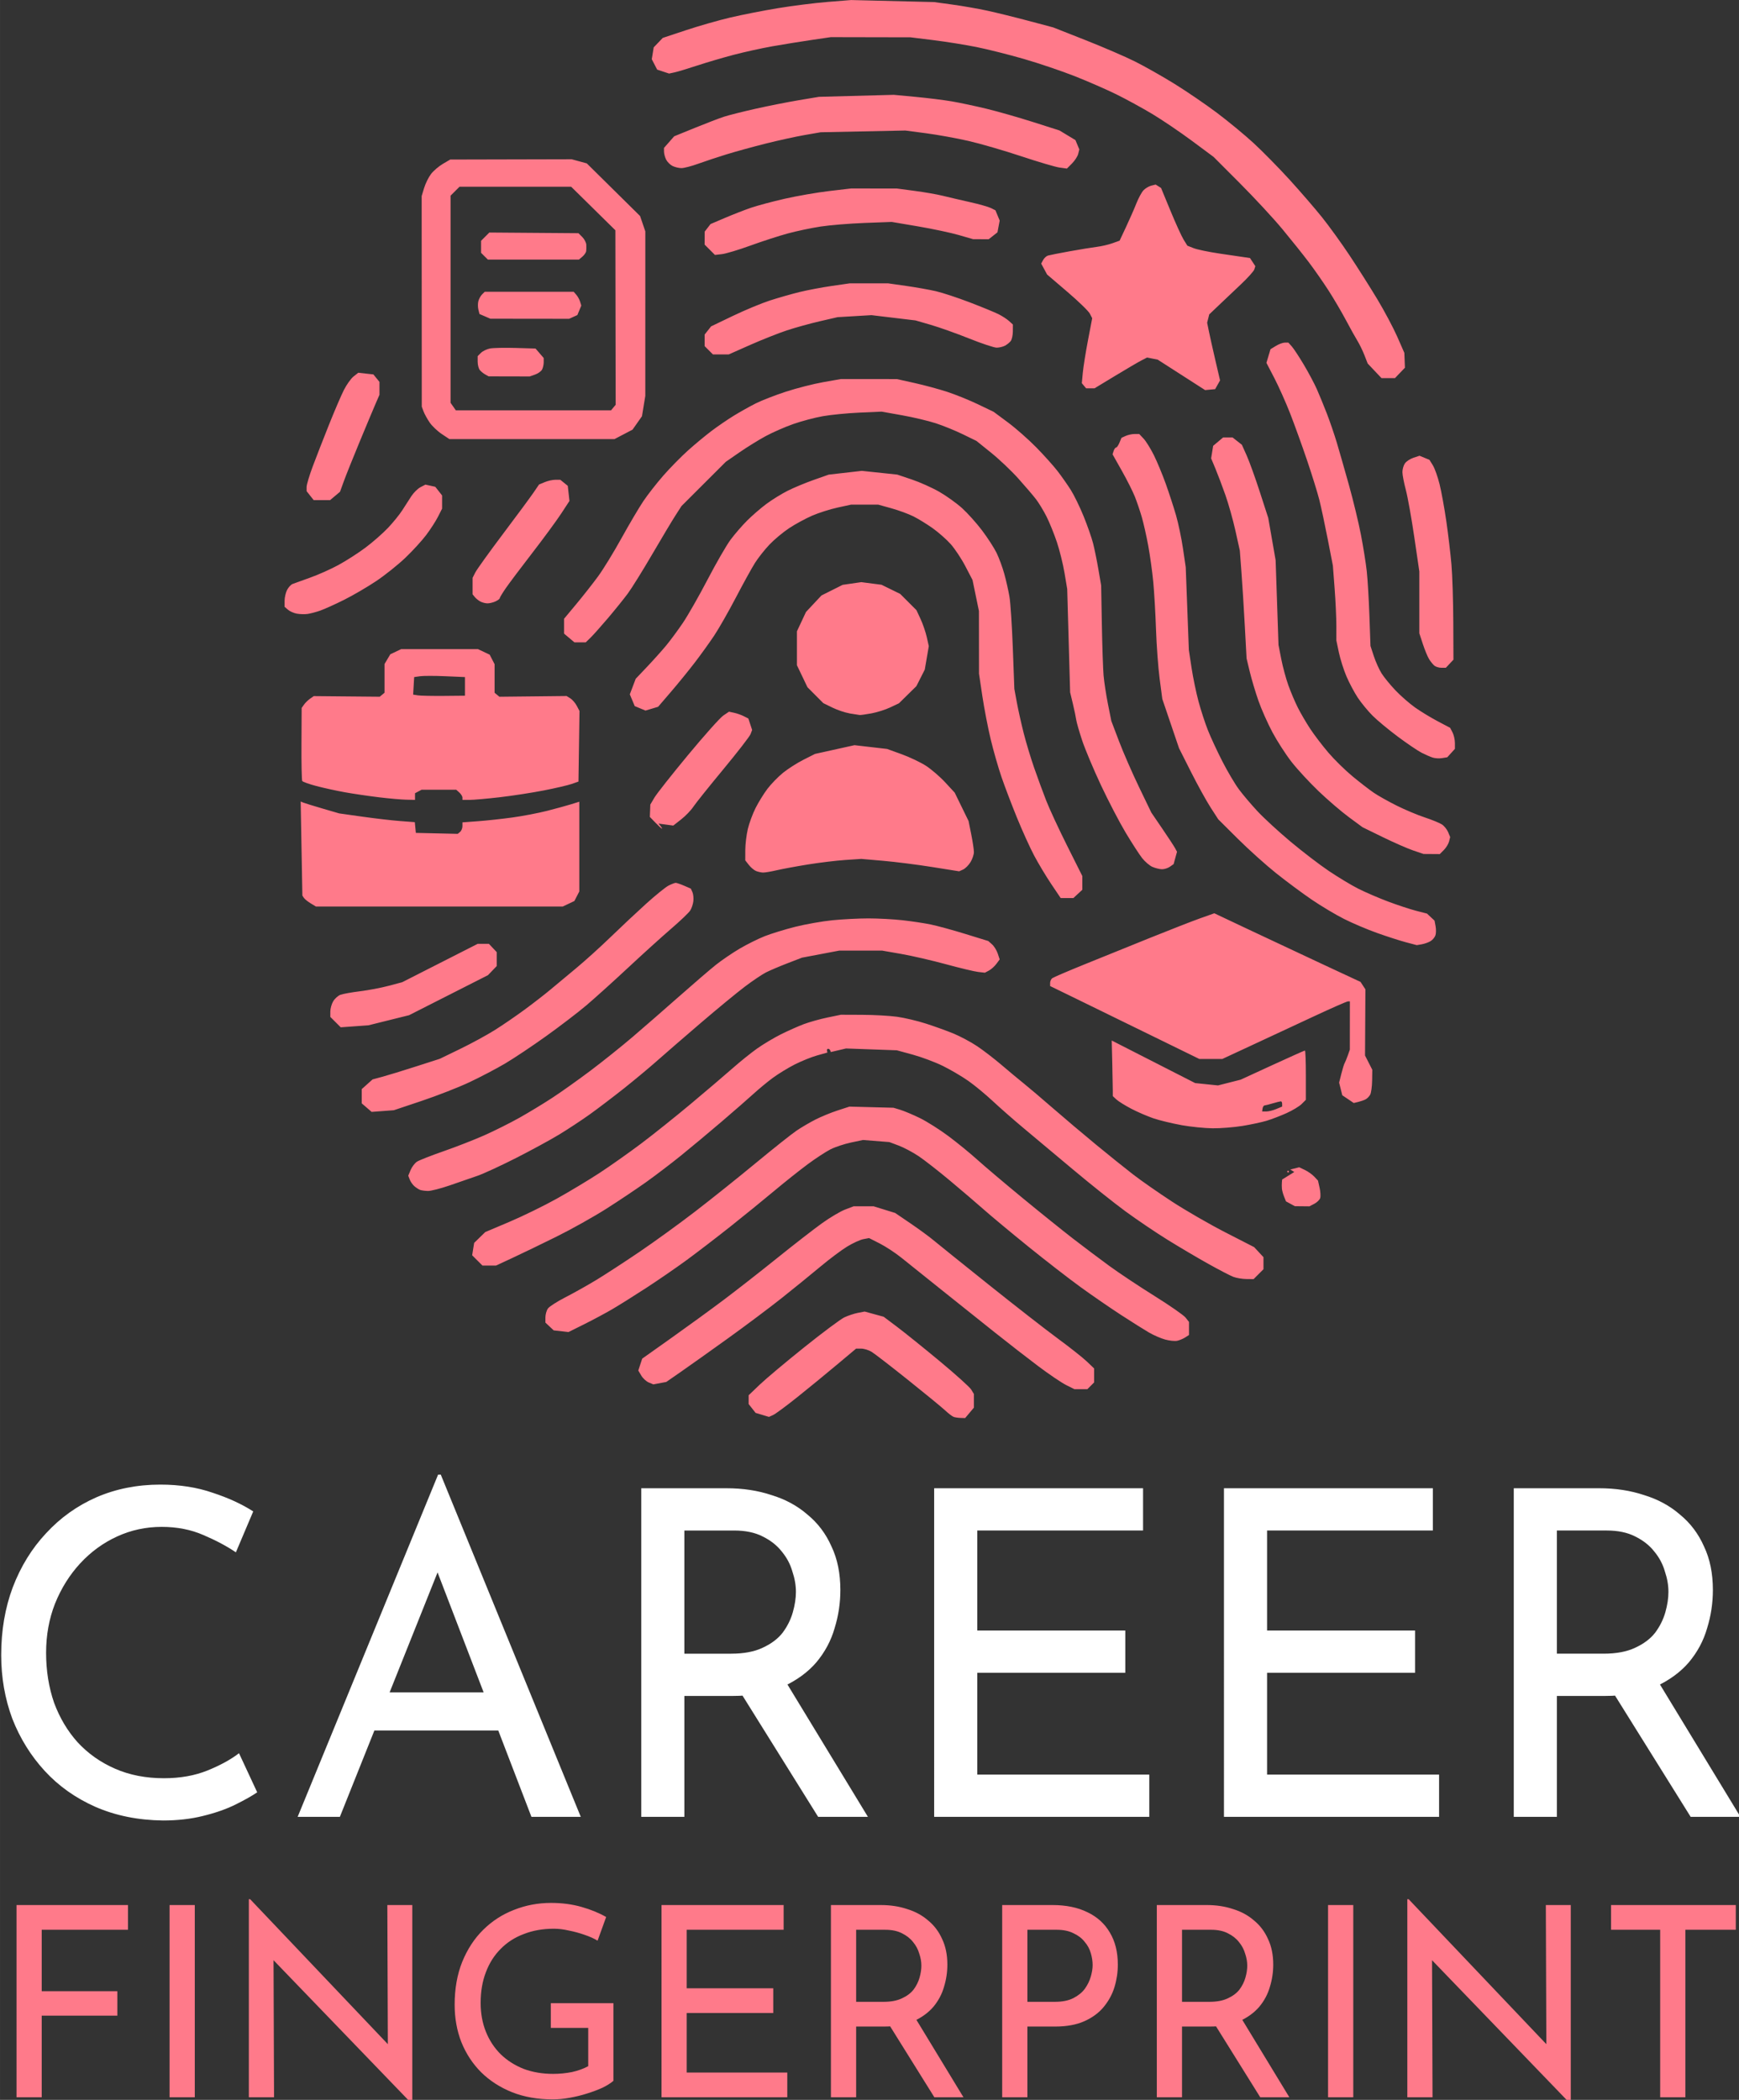<?xml version="1.0" encoding="UTF-8" standalone="no"?>
<!-- Created with Inkscape (http://www.inkscape.org/) -->

<svg
   width="349.37"
   height="421.867"
   viewBox="0 0 92.437 111.619"
   version="1.1"
   id="svg1"
   xml:space="preserve"
   xmlns="http://www.w3.org/2000/svg"
   xmlns:svg="http://www.w3.org/2000/svg"><rect x="0" y="0" width="92.437" height="111.619" fill="#333333" stroke="none"/><defs
     id="defs1" /><g
     id="layer1"
     transform="translate(-211.296,-25.832)"><g
       id="layer1-2"
       transform="matrix(0.62,0,0,0.62,215.533,21.527)"
       style="stroke-width:1.613"><path
         style="display:contents;fill:#ff7a8a;fill-opacity:1;stroke-width:1.613"
         d="m 74.921,128.418 c -0.12,-0.043 -0.446,-0.293 -0.726,-0.554 -0.28,-0.262 -1.711,-1.437 -3.182,-2.612 -1.47,-1.175 -2.875,-2.26 -3.122,-2.41 -0.247,-0.15 -0.646,-0.274 -0.888,-0.274 l -0.44,-5.5e-4 -1.666,1.398 c -0.916,0.769 -2.434,2.012 -3.374,2.763 -0.939,0.751 -1.87,1.439 -2.069,1.529 l -0.361,0.164 -0.573,-0.172 -0.573,-0.172 -0.298,-0.379 -0.298,-0.379 v -0.377 -0.377 l 0.95,-0.909 c 0.523,-0.5 2.238,-1.941 3.812,-3.201 1.574,-1.261 3.122,-2.416 3.442,-2.567 0.319,-0.151 0.842,-0.326 1.162,-0.387 l 0.581,-0.112 0.814,0.223 0.814,0.223 1.146,0.862 c 0.631,0.474 2.267,1.791 3.635,2.927 1.369,1.136 2.594,2.238 2.723,2.45 l 0.234,0.385 v 0.584 0.584 l -0.376,0.447 -0.376,0.447 -0.386,-0.011 c -0.213,-0.006 -0.484,-0.047 -0.604,-0.09 z m 9.648,-2.728 c -0.395,-0.199 -1.47,-0.926 -2.388,-1.616 -0.918,-0.69 -2.585,-1.984 -3.703,-2.876 -1.118,-0.891 -3.174,-2.533 -4.569,-3.648 -1.395,-1.115 -2.953,-2.363 -3.463,-2.775 -0.51,-0.411 -1.342,-0.958 -1.849,-1.216 l -0.922,-0.468 -0.494,0.093 c -0.272,0.051 -0.894,0.337 -1.384,0.635 -0.489,0.298 -1.529,1.077 -2.309,1.731 -0.781,0.654 -2.27,1.864 -3.309,2.689 -1.039,0.825 -3.115,2.381 -4.613,3.457 -1.498,1.077 -3.298,2.356 -4,2.844 l -1.277,0.886 -0.554,0.104 -0.554,0.104 -0.39,-0.161 c -0.214,-0.089 -0.505,-0.356 -0.645,-0.594 l -0.256,-0.433 0.168,-0.51 0.168,-0.51 2.492,-1.767 c 1.371,-0.972 3.386,-2.438 4.479,-3.259 1.093,-0.821 3.162,-2.438 4.598,-3.595 1.436,-1.156 3.172,-2.504 3.857,-2.994 0.685,-0.49 1.573,-1.016 1.974,-1.168 l 0.728,-0.277 h 0.854 0.854 l 0.925,0.286 0.925,0.286 1.305,0.887 c 0.718,0.488 1.599,1.133 1.958,1.433 0.359,0.3 2.484,2.01 4.722,3.8 2.238,1.79 4.913,3.876 5.944,4.634 1.032,0.759 2.157,1.649 2.502,1.977 l 0.626,0.598 v 0.6 0.6 l -0.29,0.29 -0.29,0.29 h -0.552 -0.552 z m 8.492,-3.9 c -0.365,-0.1 -0.986,-0.369 -1.379,-0.597 -0.394,-0.229 -1.467,-0.903 -2.386,-1.5 -0.918,-0.596 -2.487,-1.676 -3.485,-2.398 -0.998,-0.723 -3.024,-2.293 -4.501,-3.489 -1.477,-1.196 -3.176,-2.61 -3.775,-3.141 -0.599,-0.531 -1.904,-1.647 -2.899,-2.479 -0.996,-0.833 -2.216,-1.786 -2.713,-2.119 -0.497,-0.333 -1.265,-0.741 -1.706,-0.906 l -0.803,-0.301 -1.13,-0.09 -1.13,-0.09 -1.035,0.22 c -0.569,0.121 -1.356,0.383 -1.749,0.582 -0.393,0.199 -1.267,0.77 -1.942,1.269 -0.675,0.499 -1.979,1.536 -2.897,2.305 -0.918,0.769 -2.617,2.15 -3.775,3.069 -1.158,0.918 -2.828,2.199 -3.711,2.846 -0.883,0.647 -2.451,1.727 -3.485,2.399 -1.034,0.672 -2.348,1.496 -2.921,1.83 -0.573,0.334 -1.647,0.909 -2.387,1.277 l -1.346,0.67 -0.635,-0.072 -0.635,-0.072 -0.354,-0.333 -0.354,-0.333 v -0.451 c 0,-0.248 0.096,-0.588 0.214,-0.756 0.117,-0.168 0.788,-0.599 1.491,-0.959 0.703,-0.36 1.897,-1.029 2.654,-1.488 0.757,-0.459 2.422,-1.542 3.7,-2.408 1.278,-0.866 3.434,-2.429 4.792,-3.473 1.358,-1.044 3.699,-2.917 5.203,-4.161 1.504,-1.244 3.072,-2.49 3.485,-2.768 0.413,-0.278 1.142,-0.706 1.622,-0.95 0.479,-0.244 1.329,-0.593 1.888,-0.774 l 1.016,-0.33 1.888,0.049 1.888,0.049 0.581,0.175 c 0.319,0.096 1.071,0.412 1.67,0.703 0.599,0.291 1.71,0.993 2.468,1.56 0.759,0.567 1.869,1.474 2.468,2.016 0.599,0.542 2.331,2.008 3.848,3.258 1.517,1.25 3.476,2.826 4.352,3.503 0.876,0.676 2.272,1.727 3.102,2.334 0.83,0.607 2.578,1.77 3.883,2.584 1.306,0.814 2.507,1.649 2.669,1.856 l 0.296,0.376 v 0.558 0.558 l -0.327,0.211 c -0.18,0.116 -0.49,0.245 -0.69,0.287 -0.2,0.042 -0.662,-0.006 -1.027,-0.106 z m 5.863,-5.367 c -0.255,-0.095 -1.224,-0.598 -2.154,-1.117 -0.93,-0.519 -2.513,-1.454 -3.518,-2.077 -1.005,-0.623 -2.625,-1.719 -3.6,-2.434 -0.975,-0.715 -2.999,-2.329 -4.497,-3.586 -1.498,-1.257 -3.402,-2.851 -4.231,-3.543 -0.829,-0.692 -2.013,-1.73 -2.631,-2.308 -0.618,-0.578 -1.566,-1.362 -2.107,-1.742 -0.541,-0.38 -1.521,-0.957 -2.178,-1.281 -0.657,-0.324 -1.815,-0.759 -2.574,-0.967 l -1.379,-0.377 -2.178,-0.078 -2.178,-0.078 -0.653,0.153 -0.653,0.153 -0.048,-0.139 c -0.027,-0.076 -0.108,-0.139 -0.182,-0.139 -0.073,0 -0.117,0.072 -0.097,0.161 l 0.036,0.161 -0.88,0.246 c -0.484,0.136 -1.347,0.484 -1.918,0.774 -0.571,0.29 -1.415,0.806 -1.875,1.145 -0.46,0.34 -1.197,0.948 -1.639,1.353 -0.442,0.404 -1.685,1.489 -2.763,2.411 -1.078,0.922 -2.646,2.23 -3.485,2.908 -0.839,0.678 -2.178,1.698 -2.977,2.268 -0.799,0.57 -2.332,1.596 -3.408,2.281 -1.076,0.685 -3.003,1.764 -4.284,2.398 -1.28,0.634 -2.971,1.451 -3.757,1.816 l -1.429,0.664 h -0.579 -0.579 l -0.442,-0.442 -0.442,-0.442 0.086,-0.531 0.086,-0.531 0.476,-0.464 0.476,-0.464 2.069,-0.876 c 1.138,-0.482 2.968,-1.377 4.066,-1.989 1.098,-0.612 2.748,-1.604 3.666,-2.205 0.918,-0.601 2.519,-1.732 3.557,-2.512 1.038,-0.781 2.969,-2.325 4.29,-3.431 1.321,-1.106 2.922,-2.47 3.557,-3.031 0.635,-0.561 1.58,-1.321 2.099,-1.689 0.519,-0.368 1.434,-0.915 2.033,-1.215 0.599,-0.3 1.485,-0.694 1.969,-0.877 0.484,-0.182 1.398,-0.438 2.032,-0.569 l 1.151,-0.238 1.833,0.007 c 1.008,0.004 2.348,0.079 2.978,0.166 0.63,0.087 1.743,0.35 2.473,0.584 0.73,0.234 1.797,0.619 2.371,0.855 0.574,0.237 1.479,0.72 2.012,1.074 0.533,0.354 1.491,1.091 2.13,1.638 0.639,0.546 1.488,1.254 1.888,1.572 0.399,0.318 1.515,1.266 2.48,2.105 0.965,0.839 2.631,2.249 3.703,3.131 1.072,0.883 2.504,2.035 3.183,2.559 0.679,0.525 2.182,1.573 3.34,2.329 1.158,0.756 3.216,1.944 4.574,2.64 l 2.468,1.265 0.399,0.43 0.399,0.43 v 0.517 0.517 l -0.424,0.424 -0.424,0.424 -0.628,-0.008 c -0.346,-0.004 -0.837,-0.086 -1.091,-0.182 z m 4.876,-6.272 -0.379,-0.206 -0.164,-0.405 c -0.09,-0.223 -0.175,-0.536 -0.188,-0.696 -0.013,-0.16 -0.014,-0.399 -0.001,-0.533 l 0.023,-0.242 0.521,-0.322 0.521,-0.322 -0.172,-0.106 -0.172,-0.106 0.382,-0.096 0.382,-0.096 0.485,0.23 c 0.267,0.127 0.629,0.384 0.805,0.571 l 0.32,0.341 0.137,0.611 c 0.076,0.336 0.098,0.735 0.05,0.887 -0.048,0.151 -0.276,0.373 -0.505,0.492 l -0.418,0.216 -0.624,-0.006 -0.624,-0.006 z m -74.618,-1.192 c -0.12,-0.044 -0.34,-0.186 -0.489,-0.315 -0.149,-0.129 -0.328,-0.385 -0.398,-0.569 l -0.128,-0.334 0.205,-0.49 c 0.113,-0.269 0.357,-0.589 0.544,-0.711 0.186,-0.122 1.206,-0.522 2.266,-0.891 1.06,-0.368 2.628,-0.98 3.485,-1.359 0.857,-0.379 2.217,-1.059 3.023,-1.511 0.806,-0.452 2.08,-1.225 2.831,-1.717 0.752,-0.492 2.216,-1.532 3.254,-2.312 1.038,-0.78 2.672,-2.088 3.63,-2.906 0.958,-0.819 2.748,-2.378 3.977,-3.465 1.229,-1.087 2.646,-2.304 3.149,-2.706 0.503,-0.401 1.425,-1.03 2.049,-1.397 0.624,-0.367 1.592,-0.848 2.151,-1.069 0.559,-0.22 1.735,-0.582 2.614,-0.803 0.878,-0.221 2.311,-0.474 3.183,-0.562 0.872,-0.087 2.263,-0.159 3.091,-0.159 0.828,0 2.14,0.07 2.915,0.156 0.776,0.086 1.867,0.25 2.426,0.365 0.559,0.115 1.899,0.481 2.977,0.814 l 1.96,0.605 0.322,0.286 c 0.177,0.157 0.397,0.512 0.488,0.789 l 0.166,0.503 -0.285,0.383 c -0.157,0.211 -0.442,0.467 -0.634,0.569 l -0.349,0.186 -0.581,-0.066 c -0.319,-0.036 -1.561,-0.334 -2.759,-0.66 -1.198,-0.327 -2.92,-0.724 -3.826,-0.882 l -1.648,-0.288 -1.837,2.25e-4 -1.837,2.25e-4 -1.597,0.303 -1.597,0.303 -1.249,0.482 c -0.687,0.265 -1.517,0.619 -1.845,0.786 -0.328,0.167 -1.138,0.713 -1.801,1.213 -0.662,0.5 -2.348,1.887 -3.745,3.084 -1.397,1.196 -3.096,2.667 -3.775,3.269 -0.679,0.602 -1.974,1.681 -2.879,2.398 -0.905,0.717 -2.211,1.71 -2.904,2.206 -0.693,0.496 -1.88,1.277 -2.639,1.737 -0.759,0.46 -2.425,1.366 -3.703,2.014 -1.278,0.648 -2.748,1.327 -3.267,1.508 -0.519,0.181 -1.59,0.552 -2.379,0.823 -0.789,0.272 -1.639,0.489 -1.888,0.482 -0.249,-0.006 -0.55,-0.048 -0.67,-0.091 z m 74.344,-1.567 c 0,-0.04 0.033,-0.073 0.073,-0.073 0.04,0 0.073,0.033 0.073,0.073 0,0.04 -0.033,0.073 -0.073,0.073 -0.04,0 -0.073,-0.033 -0.073,-0.073 z m -9.075,-3.987 c -0.799,-0.143 -1.877,-0.405 -2.396,-0.581 -0.519,-0.177 -1.377,-0.548 -1.905,-0.825 -0.529,-0.277 -1.101,-0.633 -1.271,-0.792 l -0.309,-0.288 6e-5,-0.466 c 3.3e-5,-0.256 -0.02,-1.329 -0.045,-2.383 l -0.045,-1.917 3.575,1.824 3.575,1.824 0.98,0.101 0.98,0.101 0.972,-0.247 0.972,-0.247 2.715,-1.249 c 1.493,-0.687 2.751,-1.249 2.795,-1.249 0.044,0 0.08,0.95 0.08,2.112 v 2.112 l -0.362,0.362 c -0.199,0.199 -0.789,0.553 -1.31,0.787 -0.521,0.234 -1.289,0.527 -1.707,0.652 -0.418,0.125 -1.347,0.323 -2.066,0.44 -0.719,0.117 -1.862,0.208 -2.541,0.202 -0.679,-0.006 -1.888,-0.128 -2.686,-0.271 z m 8.136,-1.379 0.504,-0.21 v -0.225 c 0,-0.124 -0.049,-0.225 -0.109,-0.224 -0.06,4.4e-4 -0.37,0.078 -0.69,0.172 -0.319,0.094 -0.64,0.176 -0.712,0.181 -0.072,0.005 -0.148,0.124 -0.169,0.263 l -0.037,0.254 h 0.355 c 0.195,0 0.581,-0.095 0.858,-0.21 z m -77.984,-0.12 -0.424,-0.365 v -0.611 -0.611 l 0.465,-0.416 0.465,-0.416 0.838,-0.226 c 0.461,-0.124 1.758,-0.521 2.881,-0.883 l 2.043,-0.657 1.732,-0.84 c 0.953,-0.462 2.288,-1.188 2.966,-1.613 0.679,-0.425 1.855,-1.231 2.614,-1.791 0.759,-0.56 1.739,-1.321 2.178,-1.691 0.439,-0.37 1.419,-1.186 2.178,-1.814 0.759,-0.628 2.098,-1.838 2.977,-2.689 0.878,-0.851 2.251,-2.138 3.049,-2.86 0.799,-0.722 1.661,-1.42 1.917,-1.551 0.256,-0.131 0.533,-0.238 0.616,-0.238 0.083,0 0.409,0.112 0.724,0.248 l 0.572,0.248 0.135,0.297 c 0.074,0.163 0.112,0.511 0.083,0.772 -0.029,0.262 -0.154,0.631 -0.278,0.82 -0.124,0.189 -0.859,0.89 -1.634,1.556 -0.775,0.667 -2.437,2.171 -3.693,3.343 -1.256,1.172 -2.86,2.618 -3.563,3.215 -0.703,0.597 -2.256,1.785 -3.451,2.641 -1.195,0.856 -2.783,1.916 -3.529,2.356 -0.746,0.44 -2.114,1.157 -3.038,1.593 -0.925,0.436 -2.765,1.156 -4.088,1.6 l -2.407,0.807 -0.952,0.071 -0.952,0.071 z m 84.133,-0.729 -0.491,-0.33 -0.135,-0.543 -0.135,-0.543 0.191,-0.759 c 0.105,-0.417 0.231,-0.824 0.279,-0.904 0.049,-0.08 0.17,-0.374 0.269,-0.653 l 0.18,-0.508 0.002,-2.069 0.002,-2.069 h -0.17 c -0.093,0 -1.417,0.582 -2.94,1.293 -1.524,0.711 -3.908,1.822 -5.299,2.468 l -2.528,1.175 H 96.976 95.99 L 91.881,95.724 C 89.621,94.617 86.742,93.21 85.485,92.597 L 83.198,91.483 v -0.268 c 0,-0.147 0.082,-0.329 0.182,-0.405 0.1,-0.075 1.325,-0.601 2.723,-1.168 1.398,-0.567 3.946,-1.598 5.663,-2.291 1.717,-0.693 3.659,-1.45 4.315,-1.683 l 1.194,-0.424 2.872,1.358 c 1.58,0.747 4.4,2.071 6.268,2.942 l 3.396,1.583 0.209,0.32 0.209,0.32 -0.016,2.836 -0.016,2.836 0.311,0.61 0.311,0.61 -0.014,0.926 c -0.008,0.509 -0.082,1.052 -0.164,1.206 -0.083,0.154 -0.263,0.338 -0.401,0.409 -0.138,0.071 -0.422,0.169 -0.631,0.219 l -0.381,0.091 z M 21.931,94.574 21.486,94.129 v -0.461 c 0,-0.253 0.11,-0.648 0.245,-0.876 0.135,-0.229 0.413,-0.48 0.617,-0.558 0.204,-0.078 0.96,-0.215 1.678,-0.303 0.719,-0.088 1.828,-0.299 2.464,-0.469 l 1.157,-0.308 3.236,-1.645 3.236,-1.645 h 0.482 0.482 l 0.336,0.357 0.336,0.357 v 0.594 0.594 l -0.377,0.392 -0.377,0.392 -3.382,1.716 -3.382,1.716 -1.742,0.433 -1.742,0.433 -1.188,0.086 -1.188,0.086 z m 91.759,-6.848 c -0.519,-0.139 -1.63,-0.497 -2.468,-0.796 -0.839,-0.299 -2.113,-0.84 -2.831,-1.203 -0.719,-0.363 -1.96,-1.105 -2.759,-1.649 -0.799,-0.544 -2.171,-1.562 -3.049,-2.262 -0.878,-0.7 -2.356,-2.027 -3.284,-2.95 l -1.686,-1.677 -0.657,-1.016 c -0.361,-0.559 -1.118,-1.931 -1.682,-3.049 l -1.025,-2.033 -0.717,-2.111 -0.717,-2.111 -0.228,-1.737 c -0.125,-0.956 -0.265,-2.848 -0.311,-4.206 -0.046,-1.358 -0.151,-3.187 -0.234,-4.066 -0.083,-0.878 -0.277,-2.283 -0.431,-3.122 -0.155,-0.839 -0.405,-1.949 -0.556,-2.468 -0.151,-0.519 -0.417,-1.303 -0.591,-1.742 -0.174,-0.439 -0.675,-1.437 -1.115,-2.216 l -0.799,-1.418 0.092,-0.289 c 0.05,-0.159 0.145,-0.289 0.209,-0.289 0.065,0 0.195,-0.188 0.29,-0.417 l 0.173,-0.417 0.36,-0.164 c 0.198,-0.09 0.541,-0.164 0.762,-0.164 h 0.402 l 0.375,0.399 c 0.206,0.22 0.602,0.857 0.88,1.416 0.278,0.559 0.738,1.67 1.024,2.468 0.285,0.799 0.68,2.011 0.877,2.695 0.197,0.684 0.464,1.963 0.594,2.844 l 0.236,1.601 0.133,3.545 0.133,3.545 0.231,1.525 c 0.127,0.839 0.397,2.14 0.599,2.892 0.202,0.752 0.564,1.863 0.805,2.468 0.24,0.606 0.797,1.805 1.237,2.665 0.44,0.86 1.077,1.938 1.417,2.396 0.339,0.458 1.057,1.305 1.595,1.883 0.538,0.578 1.806,1.745 2.818,2.594 1.012,0.849 2.496,1.985 3.298,2.526 0.802,0.541 1.945,1.229 2.541,1.529 0.596,0.3 1.74,0.793 2.544,1.095 0.803,0.302 1.881,0.657 2.396,0.79 l 0.935,0.241 0.324,0.302 0.324,0.302 0.089,0.472 c 0.049,0.26 0.045,0.61 -0.009,0.779 -0.053,0.169 -0.239,0.395 -0.413,0.503 -0.174,0.108 -0.512,0.23 -0.751,0.272 l -0.436,0.076 z M 19.796,84.389 C 19.545,84.236 19.283,84.024 19.215,83.917 l -0.125,-0.193 -0.073,-4.031 -0.073,-4.031 0.218,0.091 c 0.12,0.05 0.862,0.279 1.648,0.509 l 1.431,0.418 1.982,0.28 c 1.09,0.154 2.55,0.324 3.244,0.376 l 1.262,0.096 0.045,0.46 0.045,0.46 1.795,0.041 1.795,0.041 0.202,-0.168 c 0.111,-0.092 0.202,-0.314 0.202,-0.492 v -0.324 l 1.343,-0.1 c 0.739,-0.055 2.062,-0.198 2.94,-0.319 0.878,-0.12 2.218,-0.377 2.977,-0.57 0.759,-0.194 1.69,-0.449 2.069,-0.567 l 0.69,-0.215 v 3.848 3.848 l -0.211,0.409 -0.211,0.409 -0.5,0.237 -0.5,0.237 -10.578,-5.42e-4 -10.578,-5.44e-4 z m 63.501,-1.647 c -0.444,-0.66 -1.101,-1.755 -1.461,-2.432 -0.36,-0.677 -1.026,-2.147 -1.482,-3.265 -0.456,-1.118 -1.052,-2.686 -1.326,-3.485 -0.274,-0.799 -0.69,-2.253 -0.925,-3.231 -0.235,-0.979 -0.556,-2.645 -0.715,-3.703 l -0.287,-1.923 -0.003,-2.686 -0.003,-2.686 -0.275,-1.331 -0.275,-1.331 -0.614,-1.18 c -0.338,-0.649 -0.908,-1.507 -1.267,-1.907 -0.359,-0.4 -1.053,-1.01 -1.542,-1.357 -0.489,-0.346 -1.228,-0.8 -1.642,-1.008 -0.415,-0.208 -1.264,-0.521 -1.888,-0.694 l -1.134,-0.316 -1.162,2.79e-4 -1.162,2.79e-4 -1.162,0.253 c -0.639,0.139 -1.619,0.452 -2.178,0.694 -0.559,0.243 -1.445,0.724 -1.968,1.069 -0.523,0.346 -1.286,0.982 -1.695,1.414 -0.409,0.432 -0.966,1.138 -1.238,1.569 -0.272,0.431 -1.007,1.763 -1.633,2.961 -0.626,1.198 -1.464,2.668 -1.863,3.267 -0.399,0.599 -1.151,1.644 -1.672,2.323 -0.521,0.679 -1.439,1.808 -2.042,2.509 l -1.095,1.274 -0.541,0.162 -0.541,0.162 -0.461,-0.191 -0.461,-0.191 -0.211,-0.505 -0.211,-0.505 0.253,-0.667 0.253,-0.667 0.965,-1.016 c 0.531,-0.559 1.264,-1.376 1.629,-1.815 0.365,-0.439 1.017,-1.321 1.45,-1.96 0.433,-0.639 1.386,-2.312 2.119,-3.717 0.733,-1.406 1.618,-2.941 1.968,-3.412 0.35,-0.471 0.989,-1.21 1.42,-1.641 0.431,-0.431 1.176,-1.076 1.656,-1.432 0.479,-0.356 1.296,-0.861 1.815,-1.123 0.519,-0.262 1.524,-0.681 2.234,-0.931 l 1.29,-0.455 1.42,-0.162 1.42,-0.162 1.517,0.16 1.517,0.16 1.245,0.418 c 0.685,0.23 1.744,0.704 2.354,1.053 0.61,0.349 1.494,0.983 1.964,1.408 0.471,0.426 1.242,1.287 1.714,1.913 0.472,0.627 1.03,1.489 1.239,1.916 0.209,0.427 0.508,1.237 0.663,1.798 0.156,0.562 0.355,1.444 0.443,1.96 0.088,0.517 0.218,2.507 0.29,4.424 l 0.13,3.485 0.214,1.162 c 0.118,0.639 0.382,1.82 0.586,2.625 0.204,0.805 0.608,2.144 0.898,2.977 0.289,0.832 0.752,2.093 1.029,2.802 0.276,0.709 1.087,2.456 1.801,3.883 l 1.299,2.594 v 0.589 0.589 l -0.384,0.356 -0.384,0.356 H 84.646 84.104 Z M 57.988,81.622 c -0.169,-0.068 -0.446,-0.302 -0.617,-0.519 l -0.31,-0.395 0.002,-0.888 c 0.001,-0.488 0.099,-1.297 0.216,-1.797 0.118,-0.5 0.418,-1.313 0.667,-1.806 0.249,-0.493 0.705,-1.231 1.013,-1.639 0.308,-0.408 0.905,-1.023 1.327,-1.368 0.422,-0.344 1.214,-0.851 1.761,-1.127 l 0.993,-0.501 1.693,-0.375 1.693,-0.375 1.398,0.162 1.398,0.162 1.249,0.452 c 0.687,0.249 1.626,0.696 2.087,0.995 0.461,0.299 1.203,0.938 1.649,1.422 l 0.811,0.878 0.594,1.216 0.594,1.216 0.229,1.141 c 0.126,0.627 0.229,1.314 0.228,1.525 -2.95e-4,0.211 -0.131,0.597 -0.29,0.859 -0.159,0.261 -0.443,0.545 -0.631,0.631 l -0.342,0.156 -2.309,-0.368 c -1.27,-0.203 -3.158,-0.442 -4.196,-0.532 l -1.888,-0.164 -1.379,0.092 c -0.759,0.051 -2.196,0.224 -3.194,0.386 -0.998,0.161 -2.207,0.385 -2.686,0.497 -0.479,0.112 -1.002,0.2 -1.162,0.196 -0.16,-0.004 -0.428,-0.063 -0.597,-0.131 z m 33.984,-0.353 C 91.728,81.162 91.328,80.821 91.085,80.512 90.842,80.202 90.207,79.22 89.673,78.329 89.14,77.438 88.186,75.606 87.553,74.257 86.921,72.909 86.198,71.188 85.946,70.432 85.695,69.677 85.465,68.878 85.435,68.656 85.405,68.435 85.275,67.814 85.147,67.277 L 84.913,66.3 84.788,61.871 84.662,57.442 84.432,56.067 C 84.306,55.31 84.011,54.12 83.777,53.421 83.543,52.722 83.145,51.74 82.893,51.239 82.64,50.737 82.234,50.066 81.988,49.746 81.743,49.427 81.059,48.626 80.468,47.967 79.877,47.308 78.828,46.313 78.137,45.757 l -1.256,-1.011 -1.162,-0.567 c -0.639,-0.312 -1.684,-0.738 -2.323,-0.946 -0.639,-0.208 -1.946,-0.518 -2.904,-0.688 l -1.742,-0.31 -1.888,0.084 c -1.038,0.046 -2.451,0.184 -3.139,0.305 -0.689,0.121 -1.832,0.424 -2.541,0.673 -0.709,0.248 -1.779,0.718 -2.378,1.042 -0.599,0.325 -1.612,0.952 -2.251,1.395 l -1.162,0.804 -1.898,1.895 -1.898,1.895 -0.514,0.799 c -0.283,0.439 -1.182,1.942 -1.999,3.34 -0.816,1.398 -1.756,2.909 -2.088,3.358 -0.332,0.449 -1.094,1.395 -1.693,2.101 -0.599,0.706 -1.276,1.466 -1.504,1.688 l -0.415,0.404 h -0.482 -0.482 l -0.447,-0.376 -0.447,-0.376 v -0.635 -0.635 l 1.062,-1.276 c 0.584,-0.702 1.421,-1.766 1.859,-2.365 0.439,-0.599 1.339,-2.067 1.999,-3.262 0.661,-1.195 1.505,-2.625 1.876,-3.178 0.371,-0.553 1.142,-1.54 1.714,-2.194 0.572,-0.654 1.521,-1.621 2.109,-2.149 0.588,-0.528 1.5,-1.285 2.027,-1.683 0.527,-0.398 1.39,-0.988 1.919,-1.312 0.529,-0.324 1.369,-0.794 1.867,-1.046 0.498,-0.251 1.66,-0.703 2.582,-1.005 0.922,-0.301 2.363,-0.669 3.202,-0.817 l 1.525,-0.269 2.396,0.002 2.396,0.002 1.51,0.335 c 0.83,0.184 2.094,0.525 2.808,0.759 0.714,0.233 1.901,0.714 2.638,1.068 l 1.341,0.644 1.223,0.907 c 0.673,0.499 1.769,1.464 2.435,2.144 0.667,0.68 1.491,1.6 1.832,2.043 0.341,0.444 0.847,1.166 1.126,1.605 0.278,0.439 0.772,1.452 1.097,2.251 0.325,0.799 0.691,1.844 0.813,2.323 0.122,0.479 0.328,1.488 0.457,2.242 l 0.235,1.371 0.061,3.348 c 0.033,1.841 0.1,3.805 0.147,4.364 0.048,0.559 0.217,1.668 0.376,2.464 l 0.289,1.447 0.664,1.747 c 0.365,0.961 1.137,2.727 1.714,3.925 l 1.05,2.178 0.925,1.356 c 0.509,0.746 1.005,1.502 1.102,1.68 l 0.177,0.324 -0.146,0.53 -0.146,0.53 -0.317,0.222 c -0.174,0.122 -0.482,0.22 -0.684,0.216 -0.202,-0.003 -0.567,-0.093 -0.812,-0.2 z m 22.371,-1.404 c -0.479,-0.161 -1.655,-0.676 -2.614,-1.144 l -1.742,-0.852 -1.168,-0.86 c -0.642,-0.473 -1.811,-1.475 -2.598,-2.227 -0.786,-0.752 -1.836,-1.889 -2.333,-2.528 -0.496,-0.639 -1.233,-1.782 -1.637,-2.541 -0.404,-0.759 -0.941,-1.968 -1.192,-2.686 -0.252,-0.719 -0.584,-1.83 -0.738,-2.468 l -0.28,-1.162 -0.15,-2.759 C 99.81,59.119 99.679,57.038 99.602,56.012 L 99.462,54.147 99.087,52.455 C 98.88,51.524 98.492,50.142 98.224,49.383 97.957,48.625 97.572,47.607 97.37,47.123 l -0.368,-0.881 0.087,-0.538 0.087,-0.538 0.427,-0.359 0.427,-0.359 h 0.405 0.405 l 0.399,0.314 0.399,0.314 0.413,0.921 c 0.227,0.507 0.736,1.918 1.13,3.136 l 0.717,2.214 0.317,1.814 0.316,1.814 0.123,3.63 0.123,3.63 0.237,1.212 c 0.13,0.667 0.404,1.68 0.609,2.251 0.205,0.571 0.569,1.429 0.809,1.907 0.24,0.478 0.719,1.297 1.064,1.822 0.345,0.524 1.046,1.443 1.556,2.041 0.51,0.598 1.444,1.515 2.076,2.037 0.631,0.522 1.453,1.157 1.826,1.41 0.373,0.253 1.255,0.748 1.96,1.1 0.705,0.352 1.785,0.806 2.4,1.009 0.615,0.203 1.278,0.474 1.474,0.602 0.195,0.128 0.435,0.424 0.532,0.658 l 0.176,0.426 -0.095,0.378 c -0.052,0.208 -0.253,0.536 -0.445,0.729 l -0.35,0.351 -0.696,-0.005 -0.696,-0.005 z m -64.974,-2.379 -0.488,-0.503 0.02,-0.53 0.02,-0.53 0.354,-0.6 c 0.195,-0.33 1.491,-1.972 2.881,-3.649 1.39,-1.677 2.749,-3.199 3.019,-3.381 l 0.491,-0.332 0.443,0.095 c 0.244,0.052 0.617,0.184 0.83,0.293 l 0.387,0.198 0.162,0.49 0.162,0.49 -0.138,0.362 c -0.076,0.199 -1.13,1.559 -2.342,3.022 -1.212,1.463 -2.367,2.906 -2.566,3.207 -0.199,0.301 -0.667,0.786 -1.039,1.077 l -0.676,0.53 -0.635,-0.085 -0.635,-0.085 0.18,0.217 c 0.099,0.12 0.153,0.217 0.119,0.217 -0.034,0 -0.281,-0.226 -0.55,-0.503 z M 25.634,75.297 c -0.873,-0.106 -2.18,-0.298 -2.904,-0.428 -0.724,-0.13 -1.823,-0.371 -2.443,-0.535 -0.62,-0.164 -1.164,-0.358 -1.209,-0.431 -0.045,-0.073 -0.075,-1.512 -0.066,-3.197 l 0.016,-3.065 0.199,-0.284 c 0.11,-0.156 0.343,-0.385 0.519,-0.508 l 0.32,-0.224 2.828,0.026 2.828,0.026 0.205,-0.17 0.205,-0.17 v -1.23 -1.23 l 0.248,-0.419 0.248,-0.419 0.464,-0.22 0.464,-0.22 h 3.296 3.296 l 0.5,0.237 0.5,0.237 0.211,0.409 0.211,0.409 v 1.224 1.224 l 0.205,0.17 0.205,0.17 2.881,-0.031 2.881,-0.031 0.321,0.2 c 0.176,0.11 0.425,0.399 0.552,0.641 l 0.232,0.441 -0.044,3.027 -0.044,3.027 -0.581,0.203 c -0.319,0.112 -1.398,0.363 -2.396,0.558 -0.998,0.195 -2.697,0.457 -3.775,0.582 -1.078,0.125 -2.238,0.227 -2.577,0.227 l -0.617,1.75e-4 v -0.195 c 0,-0.107 -0.119,-0.303 -0.266,-0.436 l -0.266,-0.24 h -1.486 -1.486 l -0.281,0.15 -0.281,0.15 v 0.285 0.285 l -0.762,-0.016 c -0.419,-0.009 -1.477,-0.102 -2.35,-0.208 z m 7.396,-9.505 v -0.799 l -1.672,-0.073 c -0.92,-0.04 -1.9,-0.04 -2.178,0 l -0.506,0.073 -0.044,0.752 -0.044,0.752 0.407,0.063 c 0.224,0.035 1.223,0.056 2.222,0.047 l 1.815,-0.017 z m 82.984,6.109 c -0.2,-0.062 -0.632,-0.25 -0.96,-0.417 -0.328,-0.168 -1.246,-0.788 -2.039,-1.379 -0.793,-0.591 -1.77,-1.401 -2.17,-1.801 -0.4,-0.4 -0.971,-1.094 -1.268,-1.542 -0.297,-0.448 -0.735,-1.272 -0.973,-1.83 -0.238,-0.558 -0.53,-1.48 -0.649,-2.048 l -0.217,-1.032 -3.5e-4,-1.261 c -1.9e-4,-0.694 -0.067,-2.137 -0.149,-3.207 l -0.148,-1.946 -0.441,-2.265 c -0.243,-1.246 -0.568,-2.767 -0.723,-3.382 -0.155,-0.614 -0.632,-2.15 -1.06,-3.412 -0.428,-1.262 -1.079,-3.063 -1.446,-4.002 -0.368,-0.939 -0.974,-2.296 -1.348,-3.016 l -0.68,-1.309 0.175,-0.585 0.175,-0.585 0.464,-0.283 c 0.255,-0.156 0.6,-0.283 0.765,-0.283 l 0.301,-5.42e-4 0.294,0.327 c 0.162,0.18 0.624,0.882 1.028,1.561 0.404,0.679 0.909,1.626 1.121,2.105 0.212,0.479 0.601,1.427 0.863,2.105 0.262,0.679 0.642,1.79 0.845,2.468 0.203,0.679 0.671,2.312 1.039,3.63 0.368,1.318 0.834,3.244 1.033,4.281 0.2,1.037 0.425,2.442 0.499,3.122 0.075,0.68 0.177,2.401 0.228,3.823 l 0.091,2.587 0.289,0.879 c 0.159,0.484 0.459,1.149 0.667,1.479 0.208,0.33 0.743,0.983 1.189,1.452 0.446,0.469 1.202,1.129 1.682,1.469 0.479,0.339 1.351,0.869 1.938,1.178 l 1.066,0.562 0.204,0.395 c 0.112,0.217 0.204,0.623 0.204,0.902 v 0.507 l -0.327,0.36 -0.327,0.36 -0.436,0.072 c -0.24,0.04 -0.599,0.022 -0.799,-0.04 z M 66.013,68.108 c -0.387,-0.065 -1.054,-0.289 -1.481,-0.498 l -0.777,-0.38 -0.681,-0.683 -0.681,-0.683 -0.452,-0.944 -0.452,-0.944 V 62.524 61.072 l 0.389,-0.83 0.389,-0.83 0.663,-0.708 0.663,-0.708 0.908,-0.455 0.908,-0.455 0.799,-0.116 0.799,-0.116 0.867,0.112 0.867,0.112 0.801,0.392 0.801,0.392 0.698,0.698 0.698,0.698 0.354,0.763 c 0.195,0.42 0.432,1.113 0.528,1.541 l 0.175,0.779 -0.173,1.006 -0.173,1.006 -0.359,0.709 -0.359,0.709 -0.747,0.735 -0.747,0.735 -0.745,0.352 c -0.41,0.194 -1.133,0.423 -1.607,0.511 -0.474,0.087 -0.931,0.151 -1.016,0.142 -0.085,-0.009 -0.472,-0.07 -0.859,-0.135 z m 50.127,-4.095 c -0.121,-0.1 -0.325,-0.352 -0.453,-0.56 -0.128,-0.208 -0.369,-0.791 -0.534,-1.295 l -0.301,-0.916 v -2.65 -2.65 l -0.433,-2.952 c -0.238,-1.624 -0.564,-3.442 -0.724,-4.041 -0.16,-0.599 -0.292,-1.287 -0.293,-1.529 -0.001,-0.242 0.096,-0.58 0.216,-0.751 0.12,-0.171 0.451,-0.388 0.735,-0.482 l 0.516,-0.17 0.426,0.176 0.426,0.176 0.292,0.472 c 0.161,0.26 0.419,0.987 0.575,1.616 0.156,0.629 0.416,2.059 0.578,3.177 0.162,1.118 0.36,2.784 0.439,3.703 0.08,0.918 0.151,3.131 0.158,4.917 l 0.014,3.247 -0.326,0.347 -0.326,0.347 h -0.383 c -0.21,0 -0.481,-0.082 -0.602,-0.182 z M 18.621,59.559 c -0.258,-0.046 -0.601,-0.198 -0.762,-0.337 L 17.565,58.97 v -0.517 c 0,-0.284 0.096,-0.702 0.212,-0.928 0.117,-0.226 0.329,-0.457 0.472,-0.514 0.143,-0.057 0.815,-0.299 1.494,-0.539 0.679,-0.239 1.769,-0.725 2.423,-1.079 0.654,-0.354 1.7,-1.024 2.323,-1.49 0.624,-0.465 1.498,-1.232 1.944,-1.703 0.445,-0.471 0.995,-1.151 1.223,-1.51 0.227,-0.359 0.577,-0.903 0.778,-1.208 0.201,-0.305 0.554,-0.652 0.785,-0.772 l 0.419,-0.217 0.423,0.093 0.423,0.093 0.292,0.371 0.292,0.371 v 0.566 0.566 l -0.348,0.687 c -0.191,0.378 -0.645,1.082 -1.009,1.566 -0.363,0.483 -1.17,1.366 -1.794,1.961 -0.623,0.595 -1.751,1.496 -2.506,2.001 -0.755,0.505 -1.997,1.229 -2.759,1.609 -0.762,0.38 -1.68,0.794 -2.039,0.919 -0.359,0.126 -0.849,0.255 -1.089,0.287 -0.24,0.032 -0.647,0.02 -0.905,-0.026 z m 15.716,-1.05 c -0.16,-0.087 -0.372,-0.261 -0.472,-0.386 L 33.683,57.895 V 57.19 56.484 l 0.236,-0.465 c 0.13,-0.256 1.195,-1.739 2.368,-3.296 1.173,-1.557 2.348,-3.148 2.613,-3.536 l 0.48,-0.704 0.487,-0.203 c 0.268,-0.112 0.677,-0.203 0.911,-0.203 h 0.424 l 0.321,0.26 0.321,0.26 0.072,0.648 0.072,0.648 -0.713,1.089 c -0.392,0.599 -1.505,2.113 -2.472,3.365 -0.968,1.252 -1.992,2.615 -2.277,3.029 -0.285,0.414 -0.518,0.801 -0.518,0.859 0,0.058 -0.166,0.181 -0.37,0.274 -0.203,0.093 -0.514,0.167 -0.69,0.164 -0.176,-0.002 -0.451,-0.076 -0.61,-0.163 z M 19.754,49.436 19.453,49.054 v -0.36 c 0,-0.198 0.236,-0.989 0.524,-1.759 0.288,-0.77 0.911,-2.369 1.384,-3.553 0.473,-1.185 1.051,-2.534 1.286,-2.998 0.234,-0.464 0.608,-0.988 0.831,-1.164 l 0.405,-0.319 0.648,0.072 0.648,0.072 0.26,0.321 0.26,0.321 v 0.553 0.553 l -0.306,0.702 c -0.168,0.386 -0.781,1.845 -1.36,3.243 -0.58,1.398 -1.203,2.952 -1.385,3.454 l -0.331,0.913 -0.425,0.358 -0.425,0.358 h -0.704 -0.704 z m 11.287,-5.281 c -0.363,-0.24 -0.828,-0.681 -1.033,-0.98 -0.206,-0.299 -0.443,-0.728 -0.528,-0.954 l -0.154,-0.41 -0.005,-9.028 -0.005,-9.028 0.211,-0.696 c 0.116,-0.383 0.382,-0.921 0.591,-1.195 0.209,-0.274 0.666,-0.666 1.014,-0.87 l 0.634,-0.372 5.205,-0.012 5.205,-0.012 0.649,0.177 0.649,0.177 2.284,2.256 2.284,2.256 0.225,0.659 0.225,0.659 -0.001,7.053 -0.001,7.053 -0.143,0.871 -0.143,0.871 -0.404,0.575 -0.404,0.575 -0.776,0.406 -0.776,0.406 h -7.074 -7.074 z m 14.71,-2.269 0.197,-0.237 -0.012,-7.482 -0.012,-7.482 -1.894,-1.865 -1.894,-1.865 h -4.788 -4.788 l -0.383,0.383 -0.383,0.383 v 8.878 8.878 l 0.226,0.323 0.226,0.323 h 6.653 6.653 z M 34.772,39.052 c -0.16,-0.087 -0.372,-0.261 -0.472,-0.386 -0.1,-0.125 -0.182,-0.444 -0.182,-0.708 v -0.48 l 0.282,-0.282 c 0.155,-0.155 0.507,-0.324 0.781,-0.376 0.274,-0.051 1.264,-0.071 2.199,-0.044 l 1.7,0.049 0.35,0.407 0.35,0.407 v 0.364 c 0,0.2 -0.064,0.484 -0.142,0.63 -0.078,0.146 -0.349,0.338 -0.602,0.426 l -0.46,0.16 -1.757,-0.004 -1.757,-0.004 z m -0.031,-4.985 -0.467,-0.201 -0.093,-0.372 c -0.051,-0.205 -0.054,-0.531 -0.005,-0.725 0.049,-0.194 0.191,-0.455 0.317,-0.581 l 0.228,-0.228 h 3.815 3.815 l 0.223,0.254 c 0.123,0.14 0.269,0.406 0.326,0.592 l 0.103,0.337 -0.168,0.406 -0.168,0.406 -0.354,0.161 -0.354,0.161 -3.376,-0.004 -3.376,-0.004 z m -0.041,-5.157 -0.29,-0.29 v -0.515 -0.515 l 0.355,-0.355 0.355,-0.355 3.82,0.029 3.82,0.029 0.327,0.326 c 0.18,0.179 0.334,0.476 0.344,0.659 0.009,0.183 0.006,0.431 -0.008,0.551 -0.014,0.12 -0.16,0.332 -0.324,0.472 l -0.298,0.254 h -3.904 -3.904 z m 59.751,10.172 -2.033,-1.306 -0.454,-0.09 -0.454,-0.09 -0.49,0.252 c -0.269,0.139 -1.283,0.733 -2.252,1.32 l -1.762,1.067 h -0.362 -0.362 l -0.183,-0.22 -0.183,-0.22 0.085,-0.905 c 0.047,-0.498 0.247,-1.751 0.445,-2.784 l 0.36,-1.879 -0.206,-0.398 c -0.113,-0.219 -0.984,-1.062 -1.935,-1.874 L 82.938,30.479 82.686,30.011 82.433,29.543 82.598,29.236 c 0.09,-0.169 0.278,-0.34 0.418,-0.382 0.14,-0.041 0.973,-0.206 1.852,-0.365 0.878,-0.159 1.924,-0.33 2.323,-0.379 0.399,-0.049 1.005,-0.189 1.345,-0.311 l 0.619,-0.222 0.556,-1.185 c 0.306,-0.652 0.702,-1.553 0.879,-2.004 0.178,-0.45 0.451,-0.956 0.607,-1.124 0.156,-0.168 0.456,-0.348 0.666,-0.401 l 0.381,-0.096 0.232,0.145 0.232,0.145 0.806,1.955 c 0.444,1.075 0.951,2.189 1.128,2.476 l 0.322,0.52 0.542,0.214 c 0.298,0.117 1.293,0.324 2.212,0.46 0.918,0.135 1.883,0.278 2.143,0.316 l 0.473,0.07 0.229,0.349 0.229,0.349 -0.088,0.277 c -0.048,0.152 -0.56,0.722 -1.137,1.267 -0.577,0.544 -1.427,1.349 -1.888,1.789 l -0.839,0.799 -0.09,0.357 -0.09,0.357 0.151,0.743 c 0.083,0.408 0.332,1.521 0.553,2.473 l 0.402,1.73 -0.21,0.375 -0.21,0.375 -0.431,0.04 -0.431,0.04 z m 16.565,-0.345 -0.592,-0.627 -0.28,-0.716 c -0.154,-0.394 -0.422,-0.944 -0.595,-1.224 -0.173,-0.28 -0.62,-1.081 -0.991,-1.781 -0.372,-0.7 -1.043,-1.844 -1.492,-2.541 -0.449,-0.698 -1.211,-1.791 -1.694,-2.43 -0.483,-0.639 -1.501,-1.913 -2.262,-2.831 -0.761,-0.918 -2.4,-2.687 -3.641,-3.93 l -2.257,-2.261 -1.845,-1.37 c -1.015,-0.753 -2.543,-1.789 -3.397,-2.302 -0.854,-0.513 -2.245,-1.274 -3.092,-1.691 -0.847,-0.417 -2.455,-1.119 -3.573,-1.56 -1.118,-0.441 -3.078,-1.104 -4.356,-1.474 -1.278,-0.37 -3.107,-0.83 -4.066,-1.023 -0.958,-0.193 -2.625,-0.459 -3.703,-0.592 l -1.96,-0.242 -3.412,-0.007 -3.412,-0.007 -1.67,0.245 c -0.918,0.135 -2.421,0.378 -3.34,0.54 -0.918,0.163 -2.418,0.493 -3.333,0.734 -0.915,0.241 -2.319,0.654 -3.122,0.919 -0.802,0.265 -1.671,0.527 -1.93,0.582 l -0.471,0.102 -0.511,-0.169 -0.511,-0.169 -0.231,-0.446 -0.231,-0.446 0.083,-0.508 0.083,-0.508 0.388,-0.405 0.388,-0.405 1.977,-0.656 C 53.049,9.176 54.756,8.688 55.754,8.452 56.752,8.216 58.594,7.854 59.847,7.647 61.099,7.439 63.027,7.197 64.13,7.108 l 2.006,-0.161 3.557,0.087 3.557,0.087 1.569,0.215 c 0.863,0.118 2.203,0.352 2.977,0.52 0.774,0.167 2.367,0.56 3.539,0.872 l 2.131,0.567 2.759,1.088 c 1.517,0.598 3.433,1.425 4.258,1.837 0.824,0.412 2.348,1.276 3.386,1.918 1.038,0.643 2.672,1.758 3.63,2.478 0.958,0.72 2.367,1.883 3.13,2.584 0.763,0.701 2.149,2.11 3.08,3.131 0.93,1.021 2.189,2.478 2.797,3.236 0.608,0.759 1.67,2.229 2.36,3.267 0.69,1.038 1.758,2.724 2.373,3.745 0.615,1.022 1.39,2.479 1.723,3.238 l 0.605,1.38 0.025,0.637 0.025,0.637 -0.426,0.445 -0.426,0.445 h -0.578 -0.579 z m -57.083,-1.762 -0.356,-0.356 v -0.495 -0.495 l 0.277,-0.352 0.277,-0.352 1.865,-0.896 c 1.026,-0.493 2.453,-1.087 3.172,-1.32 0.719,-0.233 1.862,-0.56 2.541,-0.726 0.679,-0.166 1.929,-0.403 2.778,-0.526 l 1.543,-0.223 h 1.633 1.633 l 1.543,0.22 c 0.849,0.121 2.001,0.326 2.56,0.454 0.559,0.129 1.866,0.559 2.904,0.957 1.038,0.398 2.149,0.854 2.468,1.014 0.319,0.16 0.728,0.426 0.908,0.59 l 0.327,0.299 -0.004,0.592 c -0.003,0.325 -0.084,0.695 -0.182,0.822 -0.097,0.127 -0.32,0.306 -0.494,0.399 -0.174,0.093 -0.496,0.169 -0.714,0.169 -0.218,0 -1.285,-0.355 -2.369,-0.789 -1.085,-0.434 -2.56,-0.959 -3.279,-1.167 l -1.307,-0.379 -1.888,-0.226 -1.888,-0.226 -1.452,0.086 -1.452,0.086 -1.525,0.352 c -0.839,0.193 -2.113,0.546 -2.831,0.784 -0.719,0.238 -2.133,0.798 -3.143,1.246 l -1.837,0.814 H 54.964 54.289 Z m 0.086,-8.617 -0.443,-0.443 0.003,-0.556 0.003,-0.556 0.251,-0.325 0.251,-0.325 1.234,-0.526 c 0.679,-0.289 1.674,-0.678 2.212,-0.863 0.538,-0.186 1.844,-0.536 2.904,-0.778 1.06,-0.242 2.776,-0.54 3.814,-0.662 l 1.888,-0.222 1.96,0.002 1.96,0.002 1.536,0.204 c 0.845,0.112 1.923,0.3 2.396,0.418 0.473,0.117 1.514,0.36 2.312,0.539 0.799,0.179 1.623,0.412 1.831,0.517 l 0.379,0.191 0.182,0.44 0.182,0.44 -0.095,0.504 -0.095,0.504 -0.377,0.297 -0.377,0.297 -0.67,-0.004 -0.67,-0.004 -1.234,-0.357 c -0.679,-0.196 -2.247,-0.529 -3.485,-0.739 l -2.251,-0.382 -2.323,0.087 c -1.278,0.048 -2.977,0.187 -3.775,0.309 -0.799,0.122 -2.069,0.39 -2.824,0.596 -0.755,0.205 -2.192,0.671 -3.194,1.036 -1.002,0.364 -2.097,0.693 -2.433,0.732 l -0.61,0.07 z m -3.199,-7.186 c -0.198,-0.1 -0.442,-0.344 -0.542,-0.542 -0.1,-0.198 -0.183,-0.505 -0.184,-0.682 l -0.002,-0.322 0.437,-0.498 0.437,-0.498 1.777,-0.724 c 0.977,-0.398 2.104,-0.829 2.503,-0.958 0.399,-0.129 1.605,-0.433 2.679,-0.675 1.074,-0.242 2.74,-0.572 3.703,-0.734 l 1.75,-0.293 3.209,-0.086 3.209,-0.086 1.873,0.176 c 1.03,0.097 2.429,0.271 3.107,0.387 0.679,0.116 2.018,0.401 2.977,0.633 0.958,0.232 2.755,0.745 3.993,1.14 l 2.251,0.718 0.686,0.414 0.686,0.414 0.166,0.4 0.166,0.4 -0.096,0.384 c -0.053,0.211 -0.293,0.581 -0.532,0.82 l -0.436,0.436 -0.635,-0.087 c -0.349,-0.048 -1.833,-0.486 -3.296,-0.973 -1.463,-0.487 -3.497,-1.077 -4.52,-1.311 -1.023,-0.234 -2.656,-0.529 -3.63,-0.657 l -1.77,-0.233 -3.63,0.074 -3.63,0.074 -1.379,0.24 c -0.759,0.132 -2.262,0.462 -3.34,0.733 -1.078,0.271 -2.581,0.684 -3.34,0.918 -0.759,0.233 -1.852,0.596 -2.429,0.805 -0.577,0.209 -1.231,0.38 -1.452,0.378 -0.221,-0.001 -0.564,-0.084 -0.762,-0.184 z"
         id="path2-7" /><path
         style="display:none;fill:#40f9f9;fill-opacity:1;stroke-width:1.613"
         d="m 77.716,128.182 c -0.291,-0.185 -1.14,-0.903 -1.887,-1.596 -0.747,-0.693 -1.8,-1.651 -2.34,-2.129 -0.54,-0.478 -1.762,-1.617 -2.717,-2.531 -0.955,-0.914 -2.234,-2.008 -2.842,-2.432 -0.609,-0.424 -1.337,-0.869 -1.618,-0.99 -0.281,-0.121 -0.783,-0.219 -1.115,-0.219 h -0.604 l -1.524,0.807 -1.524,0.807 -1.378,1.073 c -0.758,0.59 -1.857,1.401 -2.443,1.803 -0.586,0.402 -2.187,1.417 -3.556,2.257 l -2.491,1.526 -0.566,0.002 -0.566,0.002 -0.389,-0.399 -0.389,-0.399 -0.072,-0.604 -0.072,-0.604 0.289,-0.472 0.289,-0.472 2.549,-1.603 c 1.402,-0.881 3.364,-2.171 4.36,-2.866 0.996,-0.695 2.366,-1.66 3.045,-2.146 0.679,-0.485 1.765,-1.143 2.415,-1.461 l 1.181,-0.579 h 1.509 1.509 l 1.283,0.658 1.283,0.658 2.943,2.65 c 1.619,1.457 3.86,3.469 4.981,4.47 1.121,1.001 2.192,1.992 2.381,2.202 0.189,0.21 0.398,0.584 0.466,0.832 l 0.123,0.451 -0.13,0.502 -0.13,0.502 -0.357,0.24 c -0.197,0.132 -0.585,0.275 -0.864,0.318 l -0.507,0.078 z m 9.887,-4.138 c -0.415,-0.236 -1.4,-0.874 -2.189,-1.417 -0.789,-0.543 -2.011,-1.441 -2.717,-1.995 -0.706,-0.554 -1.758,-1.405 -2.34,-1.892 -0.581,-0.487 -1.668,-1.468 -2.415,-2.18 -0.747,-0.712 -1.868,-1.707 -2.491,-2.211 -0.623,-0.504 -1.421,-1.184 -1.775,-1.512 -0.353,-0.328 -1.307,-1.043 -2.119,-1.588 l -1.476,-0.992 -1.188,-0.409 c -0.653,-0.225 -1.643,-0.459 -2.199,-0.52 l -1.011,-0.111 -1.343,0.11 -1.343,0.11 -0.98,0.344 c -0.539,0.189 -1.444,0.582 -2.012,0.873 -0.567,0.291 -2.062,1.244 -3.321,2.119 -1.259,0.875 -3.546,2.42 -5.081,3.433 l -2.792,1.842 -3.081,1.589 c -1.695,0.874 -3.317,1.656 -3.605,1.738 l -0.524,0.148 -0.488,-0.209 c -0.268,-0.115 -0.599,-0.371 -0.734,-0.57 l -0.246,-0.36 v -0.515 c 0,-0.283 0.098,-0.709 0.217,-0.946 l 0.217,-0.431 2.764,-1.407 c 1.52,-0.774 3.749,-2.013 4.952,-2.753 1.204,-0.74 3.649,-2.341 5.434,-3.557 1.785,-1.216 3.823,-2.528 4.528,-2.915 0.706,-0.387 1.894,-0.912 2.642,-1.166 0.747,-0.254 1.929,-0.546 2.627,-0.649 l 1.268,-0.187 1.449,0.09 1.449,0.09 1.333,0.385 c 0.733,0.212 1.831,0.627 2.439,0.923 0.608,0.296 1.638,0.906 2.289,1.356 0.651,0.45 2.164,1.693 3.363,2.762 1.198,1.069 2.828,2.527 3.623,3.24 0.794,0.712 2.463,2.075 3.708,3.027 1.245,0.953 2.9,2.146 3.676,2.653 0.777,0.506 1.616,1.158 1.866,1.449 l 0.454,0.528 -0.077,0.705 -0.077,0.705 -0.401,0.353 -0.401,0.353 -0.558,-0.003 -0.558,-0.003 z m 7.991,-5.536 c -0.558,-0.304 -1.668,-0.977 -2.465,-1.496 -0.798,-0.519 -2.145,-1.421 -2.995,-2.004 -0.85,-0.583 -2.384,-1.72 -3.409,-2.527 -1.025,-0.807 -2.843,-2.382 -4.04,-3.501 -1.197,-1.119 -3.16,-2.845 -4.364,-3.836 l -2.189,-1.802 -2.189,-1.117 -2.189,-1.117 -1.811,-0.494 -1.811,-0.494 -2.566,0.004 -2.566,0.004 -1.762,0.474 c -0.969,0.261 -2.429,0.766 -3.245,1.122 -0.816,0.357 -2.265,1.142 -3.219,1.745 -0.955,0.603 -2.653,1.737 -3.774,2.52 -1.121,0.783 -2.479,1.699 -3.019,2.035 -0.54,0.336 -2.204,1.312 -3.698,2.167 -1.494,0.856 -3.091,1.749 -3.547,1.985 -0.457,0.236 -2.049,0.941 -3.538,1.567 -1.489,0.626 -2.882,1.138 -3.094,1.138 -0.213,-3.2e-4 -0.596,-0.131 -0.851,-0.291 l -0.465,-0.291 -0.198,-0.491 -0.198,-0.491 0.179,-0.612 0.179,-0.612 0.344,-0.231 c 0.189,-0.127 1.256,-0.605 2.371,-1.061 1.115,-0.456 2.777,-1.174 3.694,-1.594 0.917,-0.42 2.683,-1.353 3.924,-2.073 1.241,-0.72 4.091,-2.561 6.333,-4.092 l 4.076,-2.783 1.54,-0.799 1.54,-0.799 1.932,-0.634 c 1.063,-0.348 2.509,-0.778 3.215,-0.955 l 1.283,-0.322 1.962,-0.086 1.962,-0.086 1.87,0.328 1.87,0.328 1.376,0.484 c 0.757,0.266 1.937,0.75 2.623,1.075 0.686,0.325 1.807,0.939 2.491,1.364 0.683,0.425 2.397,1.723 3.809,2.885 1.411,1.162 3.425,2.911 4.474,3.887 1.049,0.976 2.374,2.145 2.943,2.598 0.569,0.452 1.86,1.417 2.868,2.144 1.008,0.727 2.842,1.95 4.075,2.719 1.234,0.768 2.461,1.581 2.728,1.807 l 0.486,0.41 0.094,0.516 0.094,0.516 -0.248,0.535 -0.248,0.535 -0.377,0.176 c -0.207,0.097 -0.572,0.176 -0.81,0.176 H 96.609 Z m 5.817,-7.01 c -0.87,-0.498 -2.227,-1.31 -3.015,-1.803 -0.789,-0.493 -2.249,-1.461 -3.245,-2.151 -0.996,-0.69 -2.316,-1.666 -2.934,-2.17 -0.618,-0.503 -2.486,-2.141 -4.152,-3.639 -1.665,-1.498 -3.537,-3.149 -4.16,-3.668 -0.623,-0.519 -1.709,-1.348 -2.415,-1.842 -0.706,-0.494 -2.438,-1.481 -3.849,-2.194 l -2.566,-1.296 -1.427,-0.469 c -0.785,-0.258 -2.211,-0.652 -3.17,-0.876 l -1.743,-0.406 -2.415,-0.01 -2.415,-0.01 -2.264,0.44 -2.264,0.44 -2.671,0.908 c -1.469,0.5 -3.099,1.128 -3.623,1.397 -0.523,0.269 -2.547,1.584 -4.498,2.923 -1.951,1.339 -4.362,2.944 -5.358,3.567 -0.996,0.623 -2.932,1.711 -4.302,2.417 -1.37,0.706 -3.34,1.628 -4.377,2.048 -1.038,0.42 -2.546,0.979 -3.351,1.243 -0.805,0.264 -1.738,0.524 -2.074,0.579 l -0.61,0.1 -0.462,-0.196 -0.462,-0.196 -0.219,-0.435 c -0.121,-0.239 -0.219,-0.681 -0.219,-0.982 v -0.547 l 0.415,-0.459 0.415,-0.459 2.189,-0.721 c 1.204,-0.396 3.038,-1.071 4.075,-1.5 1.038,-0.428 2.634,-1.173 3.547,-1.656 0.913,-0.482 2.475,-1.388 3.47,-2.013 0.995,-0.625 2.897,-1.883 4.226,-2.795 1.329,-0.912 3.164,-2.256 4.077,-2.987 l 1.66,-1.329 2.566,-2.607 c 1.411,-1.434 3.182,-3.337 3.935,-4.228 0.753,-0.891 1.851,-2.227 2.439,-2.968 0.588,-0.741 1.696,-2.259 2.461,-3.373 l 1.391,-2.026 0.426,-0.226 c 0.235,-0.124 0.583,-0.226 0.774,-0.226 0.191,3.18e-4 0.561,0.134 0.822,0.298 l 0.475,0.297 0.181,0.562 0.181,0.562 -0.102,0.416 c -0.056,0.229 -0.606,1.152 -1.222,2.052 -0.616,0.9 -1.822,2.537 -2.681,3.639 -0.858,1.102 -2.414,2.944 -3.458,4.094 -1.043,1.149 -1.883,2.105 -1.867,2.123 0.017,0.018 0.696,-0.172 1.509,-0.423 0.813,-0.25 2.033,-0.566 2.71,-0.7 l 1.231,-0.245 2.264,-0.089 2.264,-0.089 1.555,0.186 c 0.855,0.102 2.044,0.317 2.642,0.478 0.598,0.161 1.932,0.579 2.965,0.93 1.033,0.351 2.28,0.842 2.77,1.091 0.49,0.25 0.919,0.454 0.952,0.454 0.033,0 -0.372,-0.644 -0.899,-1.432 -0.527,-0.788 -1.264,-1.954 -1.636,-2.593 -0.372,-0.639 -1.049,-1.893 -1.505,-2.787 -0.455,-0.894 -1.208,-2.531 -1.672,-3.638 -0.464,-1.107 -1.058,-2.639 -1.319,-3.406 C 71.119,76.109 70.708,74.681 70.466,73.702 70.225,72.723 69.857,70.807 69.649,69.445 l -0.379,-2.477 -0.048,-4.335 -0.048,-4.335 -0.277,-0.481 C 68.743,57.551 68.43,57.22 68.2,57.081 67.971,56.942 67.61,56.828 67.399,56.828 h -0.383 l -0.372,0.348 -0.372,0.348 -0.864,2.632 c -0.475,1.447 -1.335,3.712 -1.91,5.031 -0.575,1.32 -1.358,2.957 -1.738,3.638 -0.381,0.681 -1.455,2.426 -2.387,3.877 l -1.695,2.639 -2.231,2.779 c -1.227,1.529 -2.844,3.441 -3.594,4.25 -0.75,0.809 -1.945,2.015 -2.656,2.681 -0.711,0.665 -2.617,2.235 -4.236,3.488 -1.619,1.253 -3.826,2.838 -4.906,3.522 -1.079,0.684 -2.608,1.6 -3.396,2.034 -0.789,0.435 -2.453,1.256 -3.698,1.825 -1.245,0.569 -3.05,1.298 -4.01,1.62 -0.96,0.322 -2.337,0.738 -3.06,0.924 l -1.314,0.338 -0.522,-0.177 -0.522,-0.177 -0.304,-0.438 -0.304,-0.438 V 97.027 96.482 l 0.388,-0.473 0.388,-0.473 1.084,-0.32 c 0.596,-0.176 1.967,-0.601 3.046,-0.945 1.079,-0.344 2.574,-0.905 3.321,-1.247 0.747,-0.342 2.513,-1.248 3.925,-2.014 l 2.566,-1.393 2.566,-1.75 c 1.411,-0.963 3.313,-2.366 4.225,-3.12 0.913,-0.753 2.604,-2.31 3.759,-3.459 1.155,-1.149 2.834,-2.978 3.731,-4.063 0.897,-1.085 2.133,-2.653 2.745,-3.483 0.612,-0.831 1.523,-2.137 2.025,-2.903 0.501,-0.766 1.182,-1.85 1.514,-2.407 0.332,-0.558 0.908,-1.568 1.282,-2.245 0.373,-0.677 0.933,-1.823 1.243,-2.546 0.31,-0.724 0.997,-2.629 1.527,-4.234 0.53,-1.605 1.101,-3.147 1.269,-3.426 0.168,-0.279 0.606,-0.791 0.972,-1.137 l 0.667,-0.63 0.869,-0.259 0.869,-0.259 0.955,0.079 0.955,0.079 0.816,0.409 0.816,0.409 0.535,0.608 c 0.294,0.334 0.668,0.874 0.83,1.2 0.162,0.326 0.369,1.004 0.459,1.506 l 0.165,0.914 0.003,3.493 0.003,3.493 0.215,1.625 c 0.118,0.894 0.356,2.322 0.529,3.174 0.172,0.851 0.523,2.314 0.779,3.251 0.256,0.937 0.909,2.852 1.45,4.257 0.541,1.405 1.448,3.495 2.014,4.644 0.567,1.149 1.512,2.847 2.101,3.773 0.589,0.926 2.084,3.051 3.323,4.722 1.239,1.671 2.51,3.331 2.824,3.688 0.314,0.357 1.589,1.604 2.834,2.771 1.245,1.167 2.909,2.656 3.698,3.311 0.789,0.654 2.136,1.724 2.993,2.377 0.857,0.653 2.344,1.715 3.306,2.361 0.962,0.646 2.387,1.552 3.167,2.014 0.78,0.462 1.75,1.012 2.155,1.223 0.405,0.211 0.843,0.539 0.973,0.73 l 0.237,0.347 v 0.726 0.726 l -0.464,0.401 -0.464,0.401 h -0.558 -0.558 z m 3.944,-8.162 c -1.361,-0.727 -3.397,-1.926 -4.523,-2.664 -1.127,-0.738 -2.594,-1.754 -3.261,-2.258 -0.667,-0.504 -1.892,-1.515 -2.722,-2.246 -0.83,-0.731 -2.399,-2.236 -3.486,-3.344 -1.087,-1.108 -2.719,-2.955 -3.627,-4.105 -0.908,-1.149 -2.045,-2.611 -2.529,-3.248 -0.483,-0.637 -1.324,-1.925 -1.869,-2.864 -0.545,-0.938 -1.293,-2.368 -1.662,-3.177 -0.37,-0.809 -0.97,-2.226 -1.334,-3.149 -0.364,-0.923 -0.861,-2.386 -1.104,-3.251 -0.243,-0.865 -0.646,-2.548 -0.895,-3.74 -0.249,-1.192 -0.525,-2.829 -0.612,-3.638 -0.087,-0.809 -0.186,-3.143 -0.22,-5.186 L 77.449,56.751 77.132,55.535 C 76.957,54.866 76.559,53.827 76.246,53.225 L 75.678,52.132 74.848,51.202 74.018,50.273 72.927,49.541 c -0.6,-0.403 -1.517,-0.886 -2.038,-1.074 l -0.947,-0.342 -1.683,-0.079 -1.683,-0.079 -1.162,0.265 -1.162,0.265 -1.231,0.641 -1.231,0.641 -1.286,1.319 -1.286,1.319 -0.469,0.929 c -0.258,0.511 -0.824,2.043 -1.257,3.406 l -0.788,2.477 -1.399,2.957 -1.399,2.957 -1.567,2.384 c -0.862,1.311 -2.108,3.08 -2.769,3.932 -0.661,0.851 -2.075,2.464 -3.142,3.584 -1.067,1.12 -2.53,2.564 -3.252,3.208 -0.722,0.645 -2.06,1.769 -2.973,2.499 -0.913,0.73 -2.509,1.91 -3.547,2.623 -1.038,0.713 -2.641,1.719 -3.562,2.236 -0.922,0.517 -2.452,1.282 -3.402,1.7 -0.95,0.418 -2.475,1.003 -3.39,1.3 -0.915,0.297 -2.266,0.695 -3.001,0.884 l -1.337,0.344 -0.579,-0.178 -0.579,-0.178 -0.26,-0.407 -0.26,-0.407 0.015,-0.6 0.015,-0.6 0.336,-0.367 c 0.185,-0.202 0.516,-0.439 0.736,-0.528 0.22,-0.089 1.385,-0.449 2.589,-0.801 1.204,-0.352 2.863,-0.914 3.688,-1.249 0.825,-0.335 2.319,-1.07 3.321,-1.633 1.002,-0.563 2.874,-1.736 4.161,-2.607 1.287,-0.871 3.053,-2.161 3.925,-2.867 0.872,-0.706 2.697,-2.404 4.056,-3.774 1.359,-1.37 3.079,-3.25 3.823,-4.179 0.743,-0.929 1.682,-2.191 2.086,-2.805 0.404,-0.614 1.115,-1.759 1.579,-2.545 0.465,-0.786 1.104,-1.962 1.422,-2.614 0.317,-0.652 0.857,-1.846 1.199,-2.655 0.342,-0.809 0.867,-2.302 1.165,-3.317 0.299,-1.016 0.803,-2.374 1.121,-3.019 0.318,-0.645 0.983,-1.729 1.48,-2.41 0.496,-0.681 1.325,-1.615 1.841,-2.075 0.516,-0.46 1.467,-1.163 2.114,-1.561 l 1.175,-0.724 1.489,-0.511 1.489,-0.511 1.867,-0.078 1.867,-0.078 1.068,0.196 c 0.588,0.108 1.542,0.361 2.12,0.563 0.578,0.202 1.431,0.586 1.895,0.854 0.464,0.268 1.251,0.8 1.749,1.183 0.498,0.382 1.065,0.878 1.259,1.1 0.194,0.223 0.761,0.959 1.258,1.636 0.498,0.677 1.067,1.559 1.265,1.96 0.198,0.401 0.507,1.24 0.686,1.865 l 0.325,1.136 0.119,4.567 c 0.065,2.512 0.195,5.124 0.288,5.805 0.093,0.681 0.31,1.97 0.481,2.864 0.171,0.894 0.515,2.287 0.765,3.096 0.25,0.809 0.76,2.237 1.135,3.174 0.374,0.937 1.068,2.539 1.541,3.561 0.473,1.022 1.291,2.589 1.818,3.483 0.526,0.894 1.369,2.183 1.873,2.864 0.504,0.681 1.605,2.04 2.448,3.019 0.842,0.979 2.168,2.408 2.946,3.175 0.778,0.767 2.026,1.952 2.774,2.633 0.747,0.682 2.004,1.735 2.792,2.34 0.789,0.606 2.113,1.552 2.943,2.102 0.83,0.55 2.257,1.416 3.17,1.923 0.913,0.507 2.204,1.197 2.868,1.534 l 1.208,0.612 0.276,0.58 0.276,0.58 -0.174,0.54 -0.174,0.54 -0.387,0.312 -0.387,0.312 -0.621,-0.002 -0.621,-0.002 z m 4.512,-7.863 c -0.872,-0.457 -2.366,-1.31 -3.322,-1.896 -0.955,-0.586 -2.735,-1.818 -3.954,-2.738 -1.22,-0.92 -3.094,-2.469 -4.165,-3.444 l -1.948,-1.772 -1.652,-2.052 C 93.917,82.443 92.933,81.171 92.638,80.746 92.344,80.32 91.66,79.24 91.118,78.346 c -0.542,-0.894 -1.268,-2.202 -1.613,-2.908 -0.345,-0.705 -0.768,-1.646 -0.939,-2.09 -0.171,-0.444 -0.607,-1.818 -0.967,-3.053 -0.361,-1.235 -0.759,-2.663 -0.885,-3.174 -0.126,-0.511 -0.339,-1.765 -0.473,-2.787 l -0.243,-1.858 4.31e-4,-2.787 c 2.34e-4,-1.533 -0.065,-3.413 -0.146,-4.18 l -0.146,-1.393 -0.452,-1.606 c -0.249,-0.884 -0.655,-2.095 -0.903,-2.692 -0.248,-0.597 -0.772,-1.65 -1.165,-2.34 l -0.715,-1.255 -1.505,-1.598 c -0.828,-0.879 -1.948,-1.968 -2.491,-2.421 L 77.489,41.383 76.131,40.687 C 75.384,40.305 74.125,39.779 73.333,39.52 72.541,39.26 71.285,38.93 70.54,38.785 l -1.353,-0.262 -1.887,0.083 c -1.038,0.046 -2.362,0.19 -2.943,0.32 -0.581,0.13 -1.532,0.386 -2.113,0.569 -0.581,0.183 -1.689,0.655 -2.462,1.049 l -1.405,0.716 -1.558,1.2 c -0.857,0.66 -1.981,1.672 -2.498,2.25 -0.517,0.577 -1.339,1.67 -1.827,2.429 -0.488,0.758 -1.224,2.052 -1.636,2.874 l -0.749,1.495 -0.753,2.267 -0.753,2.267 -0.916,1.843 c -0.504,1.013 -1.281,2.438 -1.727,3.167 -0.446,0.728 -1.407,2.149 -2.135,3.156 -0.729,1.008 -1.858,2.465 -2.509,3.239 -0.651,0.774 -1.983,2.141 -2.958,3.039 -0.975,0.898 -2.181,1.98 -2.679,2.404 -0.498,0.424 -1.517,1.187 -2.264,1.696 -0.747,0.508 -1.872,1.242 -2.5,1.631 -0.628,0.389 -1.834,1.063 -2.679,1.498 l -1.537,0.791 -2.906,1.005 -2.906,1.005 -0.498,1.47e-4 c -0.274,8e-5 -0.696,-0.105 -0.939,-0.234 -0.242,-0.129 -0.511,-0.368 -0.596,-0.532 -0.085,-0.164 -0.155,-0.586 -0.155,-0.939 v -0.641 l 0.417,-0.427 0.417,-0.427 3.093,-1.054 3.093,-1.054 1.833,-0.962 c 1.008,-0.529 2.503,-1.412 3.321,-1.963 0.818,-0.551 2.179,-1.568 3.024,-2.26 0.845,-0.692 2.027,-1.732 2.625,-2.31 0.599,-0.579 1.734,-1.819 2.524,-2.755 0.789,-0.937 1.99,-2.469 2.668,-3.406 0.678,-0.937 1.549,-2.227 1.934,-2.868 0.386,-0.641 1.035,-1.895 1.443,-2.787 0.408,-0.892 1.028,-2.527 1.379,-3.634 l 0.637,-2.012 0.92,-1.854 c 0.506,-1.019 1.327,-2.482 1.824,-3.251 l 0.904,-1.397 1.897,-1.953 1.897,-1.953 1.322,-0.882 c 0.727,-0.485 1.891,-1.152 2.587,-1.482 0.696,-0.33 2.003,-0.851 2.904,-1.158 l 1.639,-0.559 1.509,-0.238 1.509,-0.238 2.34,0.073 2.34,0.073 1.434,0.337 c 0.789,0.185 1.943,0.511 2.566,0.724 0.623,0.213 1.811,0.73 2.642,1.148 l 1.509,0.761 1.585,1.224 1.585,1.224 1.487,1.663 c 0.818,0.914 1.777,2.124 2.132,2.688 0.355,0.564 0.917,1.583 1.25,2.264 0.333,0.681 0.776,1.796 0.985,2.477 0.209,0.681 0.56,2.064 0.781,3.074 l 0.401,1.835 0.131,4.435 0.131,4.435 0.309,1.707 c 0.17,0.939 0.521,2.436 0.779,3.328 0.258,0.892 0.703,2.201 0.989,2.91 0.286,0.708 0.796,1.851 1.133,2.539 0.337,0.688 0.993,1.881 1.458,2.651 0.464,0.77 1.433,2.153 2.153,3.074 0.72,0.921 1.907,2.342 2.639,3.158 0.732,0.816 2.151,2.211 3.154,3.099 1.003,0.889 2.503,2.092 3.333,2.673 0.83,0.582 2.169,1.447 2.974,1.923 0.806,0.476 2.245,1.247 3.198,1.713 l 1.734,0.848 0.236,0.467 c 0.13,0.257 0.236,0.72 0.236,1.029 v 0.561 l -0.441,0.453 -0.441,0.453 h -0.653 -0.653 z m 2.913,-8.521 c -0.752,-0.375 -2.003,-1.078 -2.781,-1.563 -0.778,-0.484 -2.06,-1.375 -2.849,-1.98 -0.789,-0.605 -2.137,-1.8 -2.996,-2.656 -0.859,-0.856 -2.19,-2.323 -2.958,-3.259 -0.768,-0.937 -1.68,-2.132 -2.027,-2.657 -0.347,-0.525 -0.96,-1.674 -1.363,-2.554 -0.402,-0.88 -0.983,-2.248 -1.289,-3.04 -0.307,-0.792 -0.715,-2.081 -0.908,-2.864 -0.193,-0.783 -0.466,-2.086 -0.607,-2.895 L 94.745,62.014 94.617,57.679 94.49,53.345 94.106,51.47 C 93.895,50.438 93.51,48.975 93.251,48.219 92.991,47.462 92.559,46.355 92.289,45.759 92.019,45.163 91.349,43.888 90.801,42.925 90.252,41.961 89.254,40.454 88.582,39.574 L 87.36,37.974 85.808,36.498 C 84.954,35.686 83.582,34.552 82.759,33.979 81.936,33.405 80.448,32.535 79.452,32.044 78.455,31.553 77.055,30.943 76.339,30.688 75.624,30.433 74.183,30.043 73.138,29.822 72.092,29.602 70.538,29.352 69.684,29.267 l -1.553,-0.154 -1.811,0.167 c -0.996,0.092 -2.632,0.33 -3.636,0.53 -1.004,0.2 -2.464,0.582 -3.245,0.849 -0.781,0.267 -2.243,0.891 -3.249,1.388 -1.006,0.497 -2.364,1.272 -3.019,1.723 -0.655,0.451 -1.666,1.218 -2.247,1.705 -0.581,0.487 -1.569,1.433 -2.195,2.102 -0.626,0.669 -1.383,1.531 -1.682,1.914 -0.299,0.383 -1.023,1.44 -1.609,2.349 -0.586,0.909 -1.379,2.294 -1.763,3.077 -0.384,0.783 -1.194,2.687 -1.8,4.23 -0.606,1.543 -1.188,3.084 -1.293,3.425 -0.105,0.341 -0.412,1.072 -0.682,1.625 -0.271,0.553 -0.914,1.665 -1.43,2.469 -0.516,0.805 -1.464,2.128 -2.107,2.941 -0.643,0.813 -1.867,2.165 -2.721,3.005 -0.854,0.84 -2.307,2.098 -3.229,2.797 -0.922,0.699 -2.084,1.52 -2.583,1.824 -0.498,0.304 -1.551,0.883 -2.34,1.287 -0.789,0.404 -2.351,1.046 -3.472,1.428 l -2.038,0.693 -0.794,0.016 -0.794,0.016 L 17.979,70.249 17.565,69.825 v -0.784 -0.784 l 0.405,-0.357 0.405,-0.357 2.161,-0.731 2.161,-0.731 2.063,-1.086 2.063,-1.086 1.635,-1.237 1.635,-1.237 1.893,-1.955 c 1.041,-1.075 2.23,-2.422 2.641,-2.993 0.412,-0.571 1.146,-1.771 1.632,-2.668 l 0.883,-1.63 1.353,-3.447 c 0.744,-1.896 1.833,-4.388 2.419,-5.537 0.587,-1.149 1.362,-2.56 1.724,-3.135 0.361,-0.575 1.076,-1.62 1.589,-2.322 0.513,-0.702 1.806,-2.163 2.875,-3.246 l 1.943,-1.969 1.696,-1.158 1.696,-1.158 2.036,-0.998 c 1.12,-0.549 2.529,-1.178 3.131,-1.398 0.602,-0.22 1.904,-0.613 2.891,-0.873 0.988,-0.26 2.533,-0.574 3.433,-0.697 l 1.637,-0.223 2.137,-0.003 2.137,-0.003 1.863,0.24 c 1.025,0.132 2.712,0.449 3.75,0.703 l 1.887,0.463 1.957,0.801 1.957,0.801 1.86,1.195 c 1.023,0.657 2.316,1.561 2.873,2.008 0.557,0.447 1.41,1.165 1.896,1.596 0.486,0.431 1.529,1.55 2.318,2.486 0.789,0.937 1.908,2.428 2.486,3.314 0.578,0.886 1.352,2.226 1.72,2.977 0.368,0.751 0.933,2.047 1.255,2.879 0.322,0.832 0.764,2.091 0.981,2.798 0.217,0.707 0.529,2.066 0.693,3.019 0.164,0.953 0.368,2.631 0.453,3.729 0.085,1.098 0.154,2.979 0.155,4.18 l 4.92e-4,2.184 0.232,1.393 c 0.128,0.766 0.404,2.02 0.613,2.787 0.21,0.766 0.543,1.856 0.74,2.422 0.197,0.566 0.797,1.924 1.332,3.019 l 0.974,1.99 1.173,1.625 1.173,1.625 1.598,1.63 c 0.879,0.896 2.073,1.992 2.654,2.435 0.581,0.443 2.075,1.43 3.321,2.193 1.245,0.763 2.64,1.558 3.1,1.767 0.46,0.208 0.921,0.484 1.025,0.613 0.104,0.128 0.249,0.448 0.322,0.71 l 0.133,0.476 -0.142,0.529 -0.142,0.529 -0.369,0.248 -0.369,0.248 h -0.582 -0.582 z m 2.016,-8.759 c -0.485,-0.252 -1.616,-0.987 -2.513,-1.634 -0.897,-0.646 -2.058,-1.571 -2.58,-2.055 -0.522,-0.484 -1.348,-1.395 -1.836,-2.025 l -0.887,-1.145 -0.766,-1.564 c -0.421,-0.86 -0.921,-1.987 -1.111,-2.505 -0.19,-0.518 -0.515,-1.771 -0.722,-2.787 -0.207,-1.015 -0.446,-2.507 -0.531,-3.316 -0.085,-0.809 -0.195,-2.69 -0.245,-4.18 -0.05,-1.49 -0.118,-2.988 -0.151,-3.328 -0.033,-0.341 -0.101,-1.072 -0.152,-1.625 -0.051,-0.553 -0.264,-1.807 -0.476,-2.787 -0.211,-0.979 -0.588,-2.442 -0.838,-3.251 -0.25,-0.809 -0.727,-2.132 -1.061,-2.941 -0.333,-0.809 -0.9,-2.071 -1.258,-2.804 -0.359,-0.733 -1.025,-1.971 -1.481,-2.751 -0.456,-0.779 -1.405,-2.204 -2.109,-3.165 -0.704,-0.961 -1.853,-2.405 -2.554,-3.209 C 92.823,30.317 91.69,29.172 91.006,28.576 90.322,27.98 89.073,27.015 88.23,26.432 L 86.697,25.372 84.282,24.152 81.867,22.932 79.602,22.169 c -1.245,-0.42 -3.181,-0.975 -4.302,-1.234 -1.121,-0.259 -2.819,-0.588 -3.774,-0.731 l -1.736,-0.26 -2.868,0.09 -2.868,0.09 -1.571,0.239 c -0.864,0.131 -2.358,0.454 -3.321,0.717 -0.962,0.263 -2.667,0.827 -3.787,1.252 -1.121,0.426 -2.796,1.18 -3.724,1.676 -0.927,0.496 -2.312,1.331 -3.077,1.855 -0.765,0.524 -1.773,1.238 -2.239,1.586 -0.466,0.348 -1.686,1.475 -2.712,2.505 -1.026,1.029 -2.433,2.576 -3.127,3.438 -0.694,0.861 -1.712,2.255 -2.261,3.096 l -0.999,1.53 -1.535,3.174 c -0.844,1.745 -1.732,3.766 -1.972,4.489 -0.24,0.724 -0.765,2.038 -1.167,2.921 -0.401,0.883 -1.098,2.171 -1.548,2.864 -0.45,0.692 -1.265,1.779 -1.81,2.414 -0.546,0.635 -1.452,1.565 -2.014,2.067 -0.562,0.502 -1.528,1.265 -2.146,1.696 -0.618,0.431 -1.875,1.149 -2.792,1.596 -0.918,0.447 -1.915,0.86 -2.216,0.917 l -0.548,0.105 -0.434,-0.23 c -0.239,-0.127 -0.547,-0.359 -0.686,-0.517 -0.139,-0.158 -0.268,-0.461 -0.287,-0.674 -0.019,-0.213 -0.024,-0.534 -0.011,-0.714 0.013,-0.18 0.188,-0.495 0.388,-0.701 l 0.365,-0.374 1.659,-0.739 1.659,-0.739 1.335,-0.906 1.335,-0.906 1.318,-1.369 c 0.725,-0.753 1.494,-1.613 1.709,-1.911 0.215,-0.298 0.655,-0.995 0.977,-1.548 0.322,-0.553 1.089,-2.295 1.705,-3.87 0.616,-1.575 1.732,-4.153 2.48,-5.728 l 1.36,-2.864 1.157,-1.77 c 0.636,-0.973 1.623,-2.333 2.193,-3.022 0.57,-0.689 2.044,-2.301 3.276,-3.582 l 2.239,-2.33 1.515,-1.159 c 0.833,-0.638 2.156,-1.566 2.939,-2.062 0.783,-0.497 2.139,-1.271 3.013,-1.72 0.874,-0.45 2.681,-1.234 4.015,-1.743 1.334,-0.509 3.134,-1.106 4,-1.328 0.866,-0.221 2.492,-0.555 3.612,-0.743 l 2.038,-0.34 3.698,-0.006 3.698,-0.006 1.76,0.345 c 0.968,0.19 2.836,0.63 4.151,0.977 1.315,0.348 3.104,0.917 3.975,1.266 0.872,0.349 2.706,1.221 4.075,1.939 1.37,0.718 3.136,1.744 3.925,2.28 0.789,0.536 1.866,1.329 2.394,1.763 0.528,0.434 1.539,1.329 2.247,1.99 0.708,0.661 1.979,2.055 2.826,3.097 0.847,1.042 1.928,2.449 2.402,3.125 0.475,0.676 1.201,1.809 1.613,2.517 0.413,0.708 1.153,2.095 1.646,3.082 l 0.896,1.795 0.77,2.308 c 0.423,1.269 0.933,2.97 1.133,3.778 0.2,0.809 0.465,2.076 0.59,2.815 0.125,0.739 0.296,2.098 0.381,3.019 0.085,0.921 0.228,3.207 0.318,5.08 l 0.164,3.406 0.28,1.625 c 0.154,0.894 0.455,2.167 0.668,2.829 0.214,0.662 0.601,1.637 0.862,2.167 0.26,0.53 0.771,1.392 1.135,1.916 0.364,0.524 1.103,1.376 1.642,1.893 0.539,0.517 1.336,1.209 1.771,1.538 0.435,0.328 1.502,1.034 2.371,1.569 0.869,0.535 1.665,1.086 1.769,1.225 0.104,0.139 0.232,0.481 0.286,0.759 l 0.098,0.506 -0.175,0.432 c -0.096,0.238 -0.369,0.55 -0.607,0.694 l -0.432,0.262 -0.505,-0.002 -0.505,-0.002 z m 0.563,-10.824 c -0.258,-0.162 -0.617,-0.506 -0.798,-0.766 -0.18,-0.26 -0.484,-0.841 -0.675,-1.292 -0.191,-0.451 -0.458,-1.238 -0.593,-1.749 -0.135,-0.511 -0.312,-1.521 -0.393,-2.245 -0.081,-0.724 -0.19,-2.326 -0.242,-3.561 -0.052,-1.235 -0.156,-3.132 -0.232,-4.217 -0.076,-1.085 -0.281,-2.861 -0.457,-3.948 -0.176,-1.087 -0.52,-2.777 -0.765,-3.756 -0.245,-0.979 -0.689,-2.512 -0.987,-3.406 -0.298,-0.894 -0.81,-2.322 -1.137,-3.174 -0.327,-0.851 -1.057,-2.534 -1.623,-3.74 l -1.029,-2.192 -1.387,-2.214 c -0.763,-1.218 -1.836,-2.809 -2.383,-3.536 -0.548,-0.727 -1.301,-1.67 -1.674,-2.096 -0.373,-0.426 -1.397,-1.461 -2.275,-2.301 -0.878,-0.84 -2.106,-1.947 -2.728,-2.461 -0.623,-0.514 -1.914,-1.472 -2.87,-2.129 -0.956,-0.657 -2.628,-1.695 -3.715,-2.307 -1.087,-0.612 -2.75,-1.448 -3.696,-1.857 -0.945,-0.41 -2.517,-1.032 -3.492,-1.382 -0.975,-0.35 -2.877,-0.914 -4.226,-1.253 -1.349,-0.339 -3.172,-0.723 -4.051,-0.854 -0.879,-0.131 -2.645,-0.315 -3.925,-0.41 l -2.326,-0.171 -1.474,0.1 c -0.811,0.055 -2.539,0.271 -3.842,0.481 -1.302,0.209 -3.417,0.66 -4.699,1.003 -1.283,0.343 -2.822,0.791 -3.42,0.997 -0.599,0.206 -2.051,0.797 -3.228,1.313 -1.177,0.516 -2.901,1.33 -3.832,1.809 -0.931,0.479 -2.304,1.251 -3.051,1.716 -0.747,0.465 -1.857,1.228 -2.466,1.696 -0.609,0.468 -1.82,1.481 -2.69,2.252 -0.871,0.771 -2.35,2.261 -3.287,3.312 -0.938,1.051 -2.47,2.929 -3.405,4.174 -0.935,1.245 -2.071,2.866 -2.523,3.602 -0.453,0.736 -1.458,2.662 -2.234,4.28 -0.776,1.618 -2.031,4.544 -2.789,6.502 -0.758,1.958 -1.504,3.692 -1.658,3.853 l -0.28,0.292 -0.736,0.073 -0.736,0.073 -0.484,-0.417 -0.484,-0.417 v -0.611 -0.611 l 1.214,-3.052 c 0.668,-1.678 1.587,-3.962 2.042,-5.074 0.456,-1.112 1.389,-3.028 2.074,-4.257 0.685,-1.229 1.544,-2.687 1.909,-3.241 0.365,-0.553 1.167,-1.69 1.782,-2.526 0.615,-0.836 1.636,-2.159 2.268,-2.941 0.633,-0.782 1.833,-2.146 2.666,-3.032 0.834,-0.886 2.257,-2.263 3.163,-3.061 0.906,-0.798 2.434,-1.997 3.396,-2.665 0.962,-0.668 2.494,-1.653 3.405,-2.191 0.91,-0.537 2.473,-1.375 3.472,-1.863 0.999,-0.487 2.604,-1.204 3.567,-1.592 0.963,-0.388 2.798,-1.016 4.078,-1.397 1.28,-0.38 3.051,-0.835 3.937,-1.01 0.885,-0.175 2.379,-0.42 3.319,-0.544 0.94,-0.124 2.626,-0.272 3.747,-0.33 L 68.433,6.947 70.47,7.125 c 1.121,0.098 2.921,0.318 4,0.488 1.079,0.171 2.913,0.553 4.075,0.849 1.162,0.296 3.234,0.925 4.604,1.399 l 2.491,0.861 2.845,1.39 c 1.565,0.764 3.602,1.848 4.528,2.409 0.926,0.561 2.219,1.403 2.873,1.873 0.654,0.469 1.775,1.342 2.491,1.94 0.716,0.598 1.801,1.545 2.412,2.104 0.611,0.559 1.585,1.574 2.165,2.255 0.58,0.681 1.772,2.206 2.648,3.388 0.877,1.182 1.982,2.785 2.456,3.561 0.474,0.776 1.242,2.142 1.705,3.036 0.464,0.894 1.193,2.461 1.621,3.483 0.428,1.022 1.215,3.206 1.75,4.853 0.535,1.648 1.133,3.703 1.329,4.567 0.196,0.864 0.496,2.407 0.666,3.429 0.17,1.022 0.378,2.519 0.461,3.328 0.083,0.809 0.225,2.864 0.314,4.567 0.089,1.703 0.233,3.606 0.32,4.23 0.087,0.624 0.286,1.518 0.444,1.987 0.157,0.469 0.492,1.221 0.743,1.671 0.251,0.45 0.457,0.939 0.457,1.086 0,0.147 -0.107,0.499 -0.238,0.782 l -0.238,0.515 -0.502,0.244 c -0.276,0.134 -0.627,0.244 -0.781,0.244 -0.153,-3.18e-4 -0.49,-0.133 -0.749,-0.294 z"
         id="path1-0" /></g><path
       d="m 870.354,413.036 h 22.88 v 4.96 h -17.707 v 12.32 h 15.52 v 4.907 h -15.52 v 16.373 h -5.173 z m 31.413,0 h 5.173 v 38.56 h -5.173 z m 49.653,39.787 -29.813,-30.24 1.493,0.373 0.107,28.64 h -5.173 v -39.733 h 0.267 l 29.493,30.347 -1.227,-0.267 -0.107,-28.907 h 5.12 v 39.787 z m 41.44,-4.533 q -0.8,0.693 -2.24,1.387 -1.44,0.64 -3.2,1.173 -1.707,0.533 -3.573,0.853 -1.813,0.32 -3.413,0.32 -4.64,0 -8.373,-1.44 -3.68,-1.44 -6.347,-4 -2.613,-2.56 -4.053,-6.027 -1.387,-3.467 -1.387,-7.52 0,-4.8 1.547,-8.587 1.6,-3.84 4.32,-6.453 2.773,-2.667 6.347,-4 3.573,-1.387 7.573,-1.387 3.36,0 6.24,0.8 2.88,0.8 5.067,2.027 l -1.76,4.747 q -1.067,-0.64 -2.667,-1.173 -1.547,-0.533 -3.2,-0.853 -1.653,-0.373 -3.093,-0.373 -3.413,0 -6.187,1.067 -2.773,1.013 -4.747,2.987 -1.973,1.92 -3.04,4.693 -1.067,2.72 -1.067,6.133 0,3.147 1.067,5.76 1.067,2.613 3.04,4.533 1.973,1.867 4.693,2.933 2.773,1.013 6.08,1.013 1.973,0 3.893,-0.373 1.92,-0.427 3.307,-1.173 v -7.68 h -7.68 v -4.96 h 12.853 z m 9.867,-35.253 h 25.067 v 4.96 h -19.893 v 11.733 h 17.76 v 4.96 h -17.76 v 11.947 h 20.64 v 4.96 h -25.813 z m 45.013,0 q 2.933,0 5.387,0.8 2.507,0.747 4.32,2.293 1.867,1.493 2.88,3.733 1.067,2.187 1.067,5.12 0,2.293 -0.693,4.48 -0.64,2.187 -2.187,4 -1.547,1.76 -4.053,2.88 -2.453,1.067 -6.08,1.067 h -5.707 v 14.187 h -5.173 v -38.56 z m 0.533,19.413 q 2.293,0 3.787,-0.693 1.547,-0.693 2.4,-1.76 0.853,-1.12 1.227,-2.4 0.373,-1.28 0.373,-2.4 0,-1.173 -0.427,-2.4 -0.373,-1.28 -1.28,-2.347 -0.853,-1.067 -2.293,-1.76 -1.387,-0.693 -3.413,-0.693 h -5.973 v 14.453 z m 6.347,2.933 10.08,16.213 h -5.973 l -10.24,-16.053 z m 28.32,-22.347 q 4.213,0 7.2,1.44 2.987,1.387 4.587,4.053 1.653,2.667 1.653,6.453 0,2.293 -0.693,4.533 -0.693,2.187 -2.24,4 -1.493,1.76 -3.947,2.827 -2.453,1.067 -5.973,1.067 h -5.707 v 14.187 h -5.173 v -38.56 z m 0.533,19.413 q 2.293,0 3.787,-0.747 1.493,-0.747 2.347,-1.867 0.853,-1.173 1.227,-2.453 0.373,-1.28 0.373,-2.293 0,-1.173 -0.373,-2.4 -0.373,-1.28 -1.28,-2.293 -0.853,-1.067 -2.293,-1.707 -1.387,-0.693 -3.467,-0.693 h -5.973 v 14.453 z m 31.147,-19.413 q 2.933,0 5.387,0.8 2.507,0.747 4.32,2.293 1.867,1.493 2.88,3.733 1.067,2.187 1.067,5.12 0,2.293 -0.693,4.48 -0.64,2.187 -2.187,4 -1.547,1.76 -4.053,2.88 -2.453,1.067 -6.08,1.067 h -5.707 v 14.187 h -5.173 v -38.56 z m 0.533,19.413 q 2.293,0 3.787,-0.693 1.547,-0.693 2.4,-1.76 0.853,-1.12 1.227,-2.4 0.373,-1.28 0.373,-2.4 0,-1.173 -0.427,-2.4 -0.373,-1.28 -1.28,-2.347 -0.853,-1.067 -2.293,-1.76 -1.387,-0.693 -3.413,-0.693 h -5.973 v 14.453 z m 6.347,2.933 10.08,16.213 h -5.973 l -10.24,-16.053 z m 18.027,-22.347 h 5.173 v 38.56 h -5.173 z m 49.653,39.787 -29.813,-30.24 1.493,0.373 0.107,28.64 h -5.173 v -39.733 h 0.267 l 29.493,30.347 -1.227,-0.267 -0.107,-28.907 h 5.12 v 39.787 z m 8.427,-39.787 h 25.6 v 4.96 h -10.347 v 33.6 h -5.173 v -33.6 h -10.08 z"
       id="text1"
       style="font-size:53.333px;font-family:'Josefin Sans';-inkscape-font-specification:'Josefin Sans';text-align:center;text-anchor:middle;white-space:pre;fill:#ff7a8a;stroke-width:2.305"
       transform="matrix(0.259,0,0,0.265,-13.248,17.642)"
       aria-label="FINGERPRINT" /><path
       style="font-size:53.333px;font-family:'Josefin Sans';-inkscape-font-specification:'Josefin Sans';text-align:center;text-anchor:middle;white-space:pre;fill:#ffffff;stroke-width:1.346"
       d="m 972.087,448.716 q -0.96,0.64 -2.613,1.44 -1.653,0.8 -3.893,1.333 -2.187,0.533 -4.8,0.533 -4.48,-0.053 -8.107,-1.6 -3.573,-1.547 -6.08,-4.213 -2.507,-2.667 -3.893,-6.133 -1.333,-3.52 -1.333,-7.467 0,-4.32 1.387,-7.947 1.44,-3.68 4,-6.347 2.56,-2.72 6.027,-4.213 3.52,-1.493 7.68,-1.493 3.467,0 6.293,0.96 2.827,0.907 4.853,2.187 l -2.08,4.8 q -1.6,-1.067 -3.893,-2.027 -2.24,-0.96 -5.013,-0.96 -2.827,0 -5.333,1.12 -2.507,1.12 -4.427,3.147 -1.92,2.027 -3.04,4.747 -1.067,2.667 -1.067,5.76 0,3.147 0.96,5.867 1.013,2.667 2.827,4.64 1.867,1.973 4.48,3.093 2.613,1.12 5.867,1.12 2.933,0 5.227,-0.907 2.293,-0.907 3.787,-2.027 z m 4.853,2.88 16.853,-40.16 h 0.32 l 16.8,40.16 h -5.92 l -12.587,-32.053 3.68,-2.4 -14.08,34.453 z m 9.867,-14.613 h 14.347 l 1.707,4.48 h -17.547 z m 41.6,-23.947 q 2.933,0 5.387,0.8 2.507,0.747 4.32,2.293 1.867,1.493 2.88,3.733 1.067,2.187 1.067,5.12 0,2.293 -0.693,4.48 -0.64,2.187 -2.187,4 -1.547,1.76 -4.053,2.88 -2.453,1.067 -6.08,1.067 h -5.707 v 14.187 h -5.173 v -38.56 z m 0.533,19.413 q 2.293,0 3.787,-0.693 1.547,-0.693 2.4,-1.76 0.853,-1.12 1.227,-2.4 0.373,-1.28 0.373,-2.4 0,-1.173 -0.427,-2.4 -0.373,-1.28 -1.28,-2.347 -0.853,-1.067 -2.293,-1.76 -1.387,-0.693 -3.413,-0.693 h -5.973 v 14.453 z m 6.347,2.933 10.08,16.213 h -5.973 l -10.24,-16.053 z m 18.027,-22.347 h 25.067 v 4.96 h -19.893 v 11.733 h 17.76 v 4.96 h -17.76 v 11.947 h 20.64 v 4.96 h -25.813 z m 34.773,0 h 25.067 v 4.96 h -19.893 v 11.733 h 17.76 v 4.96 h -17.76 v 11.947 h 20.64 v 4.96 h -25.813 z m 45.013,0 q 2.933,0 5.387,0.8 2.507,0.747 4.32,2.293 1.867,1.493 2.88,3.733 1.067,2.187 1.067,5.12 0,2.293 -0.693,4.48 -0.64,2.187 -2.187,4 -1.547,1.76 -4.053,2.88 -2.453,1.067 -6.08,1.067 h -5.707 v 14.187 h -5.173 v -38.56 z m 0.533,19.413 q 2.293,0 3.787,-0.693 1.547,-0.693 2.4,-1.76 0.853,-1.12 1.227,-2.4 0.373,-1.28 0.373,-2.4 0,-1.173 -0.427,-2.4 -0.373,-1.28 -1.28,-2.347 -0.853,-1.067 -2.293,-1.76 -1.387,-0.693 -3.413,-0.693 h -5.973 v 14.453 z m 6.347,2.933 10.08,16.213 h -5.973 l -10.24,-16.053 z"
       id="text3"
       transform="matrix(0.443,0,0,0.453,-205.667,-82.164)"
       aria-label="CAREER" /></g></svg>
